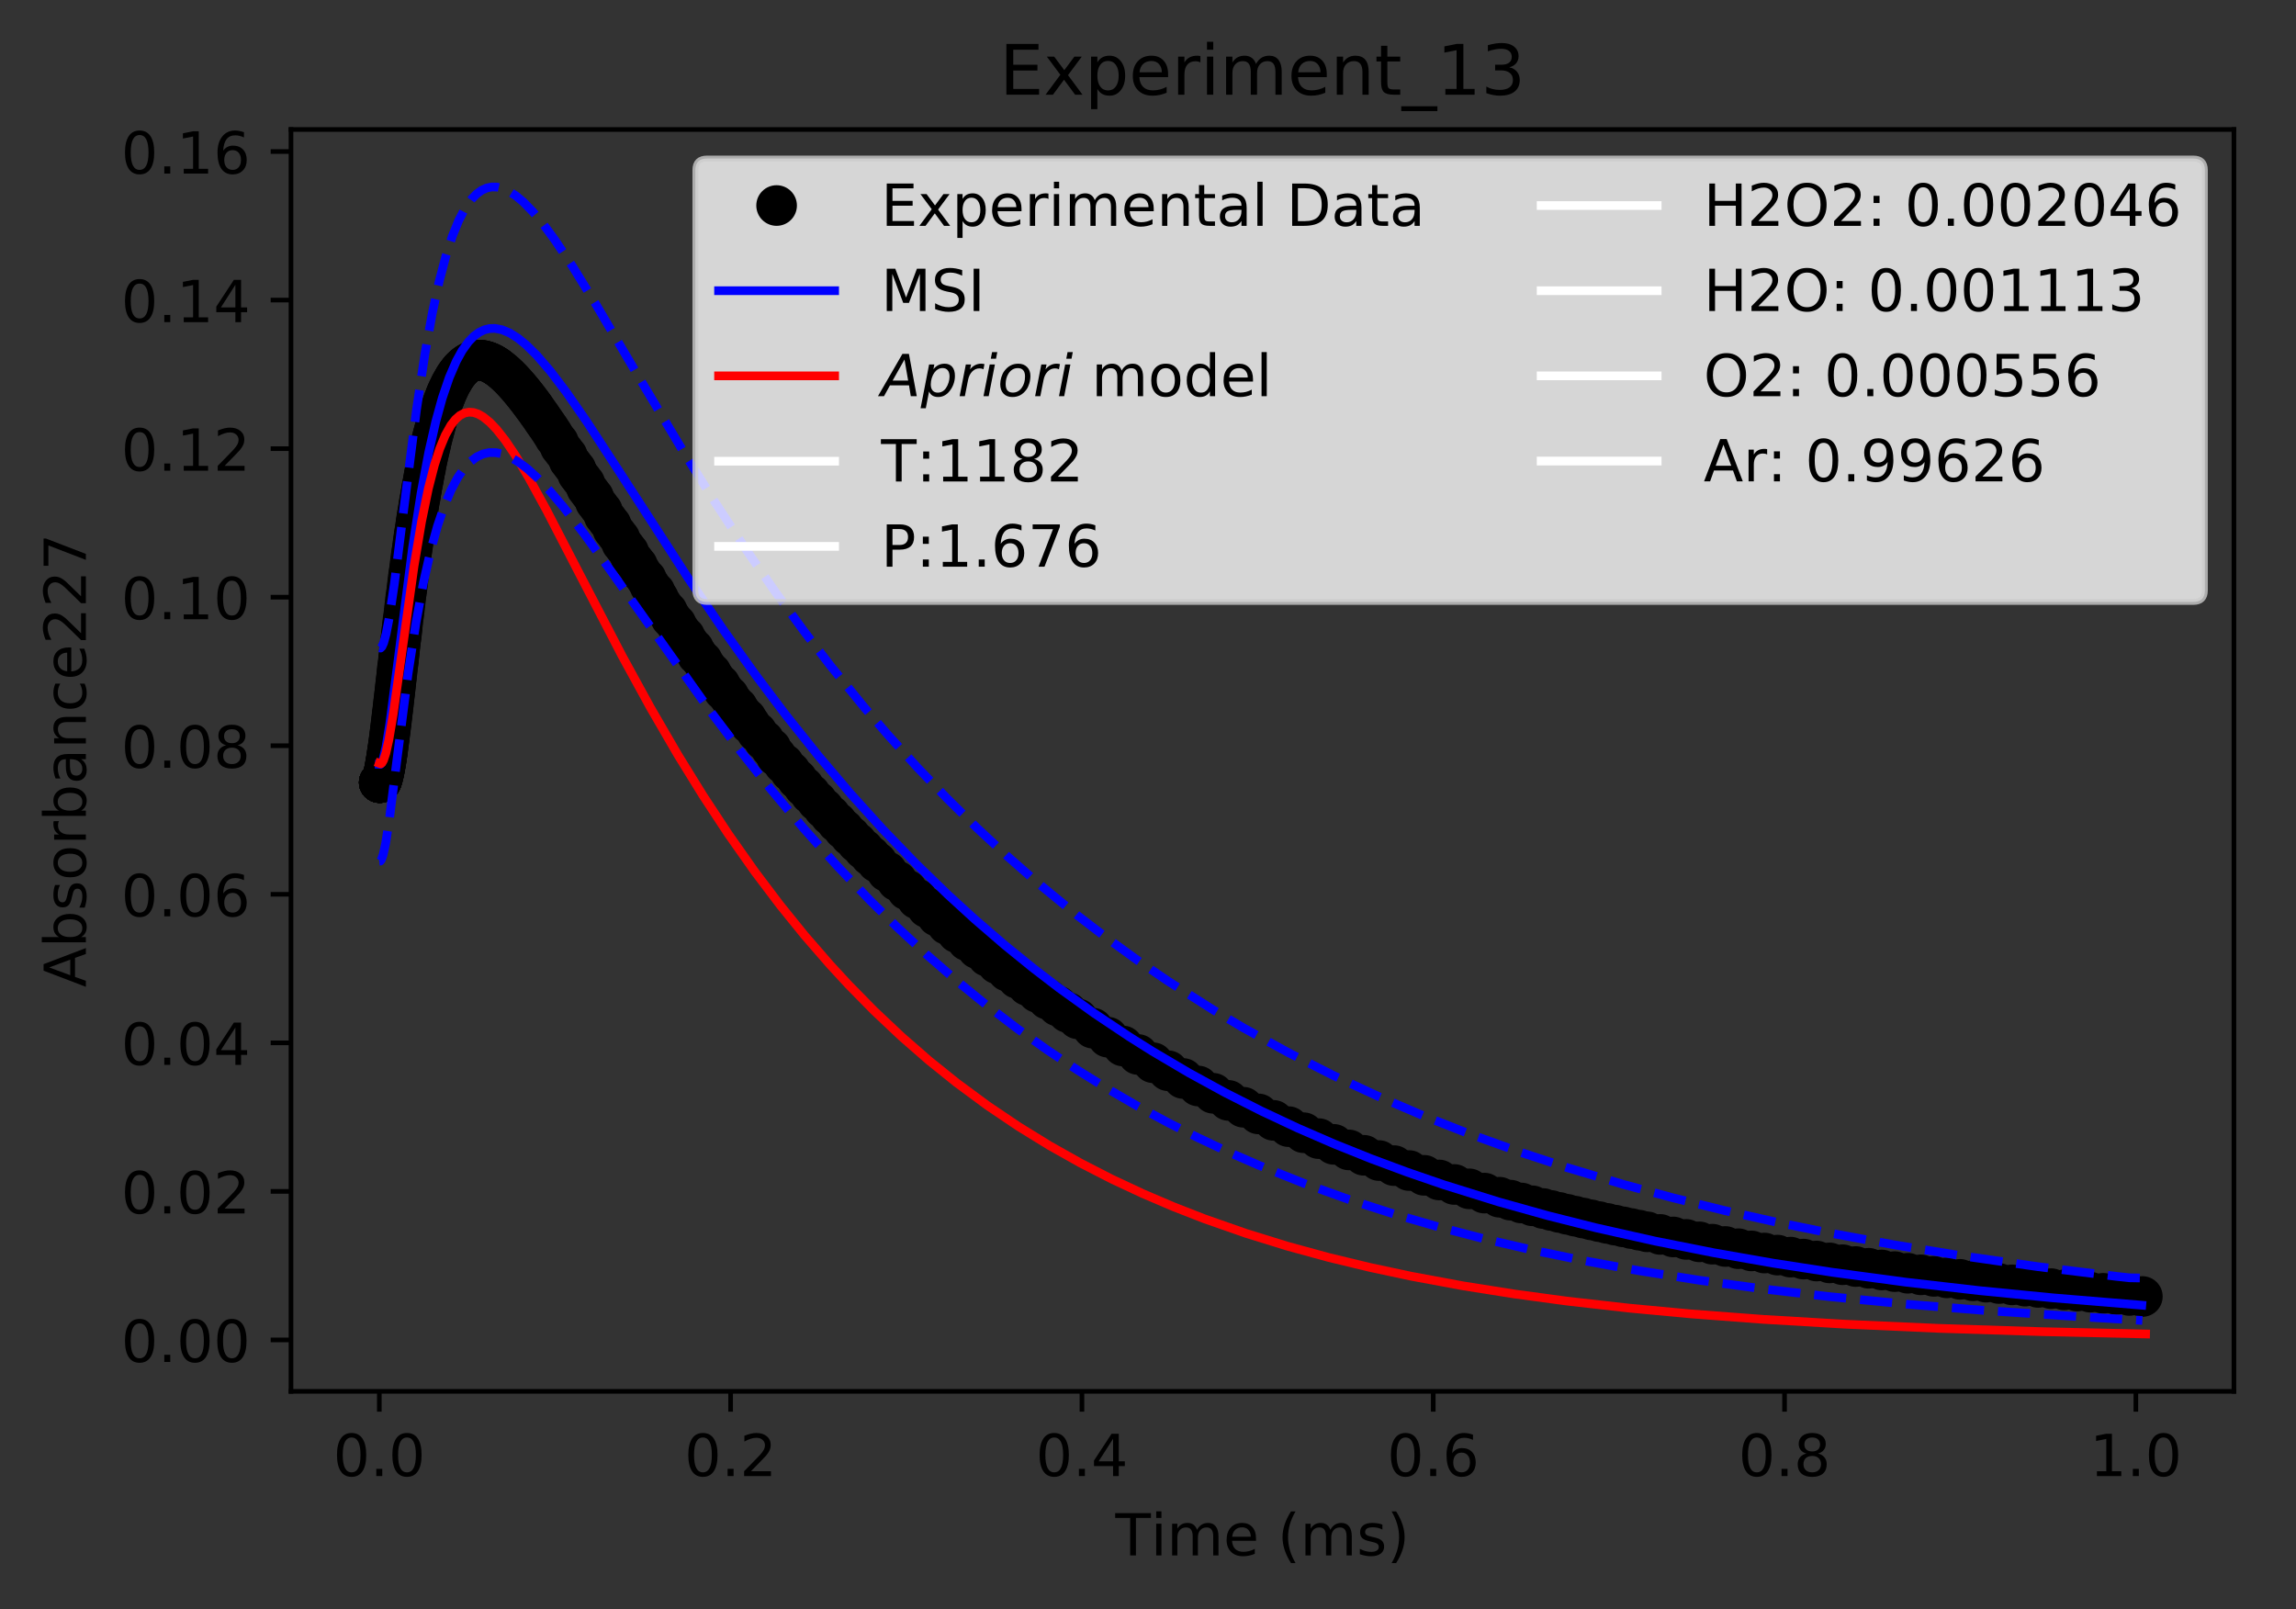 <?xml version="1.0" encoding="utf-8" standalone="no"?>
<!DOCTYPE svg PUBLIC "-//W3C//DTD SVG 1.1//EN"
  "http://www.w3.org/Graphics/SVG/1.1/DTD/svg11.dtd">
<!-- Created with matplotlib (https://matplotlib.org/) -->
<svg height="277.314pt" version="1.1" viewBox="0 0 395.644 277.314" width="395.644pt" xmlns="http://www.w3.org/2000/svg" xmlns:xlink="http://www.w3.org/1999/xlink">
 <rect x="0" y="0" width="395.644" height="277.314" fill="#333333" stroke="none"/>
 <defs>
  <style type="text/css">
*{stroke-linecap:butt;stroke-linejoin:round;}
  </style>
 </defs>
 <g id="figure_1">
  <g id="patch_1">
   <path d="M 0 277.314 
L 395.644 277.314 
L 395.644 0 
L 0 0 
z
" style="fill:none;"/>
  </g>
  <g id="axes_1">
   <g id="patch_2">
    <path d="M 50.144 239.758 
L 384.944 239.758 
L 384.944 22.318 
L 50.144 22.318 
z
" style="fill:none;"/>
   </g>
   <g id="matplotlib.axis_1">
    <g id="xtick_1">
     <g id="line2d_1">
      <defs>
       <path d="M 0 0 
L 0 3.5 
" id="m5ef0aaff40" style="stroke:#000000;stroke-width:0.8;"/>
      </defs>
      <g>
       <use style="stroke:#000000;stroke-width:0.8;" x="65.362" xlink:href="#m5ef0aaff40" y="239.758"/>
      </g>
     </g>
     <g id="text_1">
      <!-- 0.0 -->
      <defs>
       <path d="M 31.781 66.406 
Q 24.172 66.406 20.328 58.906 
Q 16.5 51.422 16.5 36.375 
Q 16.5 21.391 20.328 13.891 
Q 24.172 6.391 31.781 6.391 
Q 39.453 6.391 43.281 13.891 
Q 47.125 21.391 47.125 36.375 
Q 47.125 51.422 43.281 58.906 
Q 39.453 66.406 31.781 66.406 
z
M 31.781 74.219 
Q 44.047 74.219 50.516 64.516 
Q 56.984 54.828 56.984 36.375 
Q 56.984 17.969 50.516 8.266 
Q 44.047 -1.422 31.781 -1.422 
Q 19.531 -1.422 13.062 8.266 
Q 6.594 17.969 6.594 36.375 
Q 6.594 54.828 13.062 64.516 
Q 19.531 74.219 31.781 74.219 
z
" id="DejaVuSans-48"/>
       <path d="M 10.688 12.406 
L 21 12.406 
L 21 0 
L 10.688 0 
z
" id="DejaVuSans-46"/>
      </defs>
      <g transform="translate(57.41 254.357)scale(0.1 -0.1)">
       <use xlink:href="#DejaVuSans-48"/>
       <use x="63.623" xlink:href="#DejaVuSans-46"/>
       <use x="95.41" xlink:href="#DejaVuSans-48"/>
      </g>
     </g>
    </g>
    <g id="xtick_2">
     <g id="line2d_2">
      <g>
       <use style="stroke:#000000;stroke-width:0.8;" x="125.899" xlink:href="#m5ef0aaff40" y="239.758"/>
      </g>
     </g>
     <g id="text_2">
      <!-- 0.2 -->
      <defs>
       <path d="M 19.188 8.297 
L 53.609 8.297 
L 53.609 0 
L 7.328 0 
L 7.328 8.297 
Q 12.938 14.109 22.625 23.891 
Q 32.328 33.688 34.812 36.531 
Q 39.547 41.844 41.422 45.531 
Q 43.312 49.219 43.312 52.781 
Q 43.312 58.594 39.234 62.25 
Q 35.156 65.922 28.609 65.922 
Q 23.969 65.922 18.812 64.312 
Q 13.672 62.703 7.812 59.422 
L 7.812 69.391 
Q 13.766 71.781 18.938 73 
Q 24.125 74.219 28.422 74.219 
Q 39.75 74.219 46.484 68.547 
Q 53.219 62.891 53.219 53.422 
Q 53.219 48.922 51.531 44.891 
Q 49.859 40.875 45.406 35.406 
Q 44.188 33.984 37.641 27.219 
Q 31.109 20.453 19.188 8.297 
z
" id="DejaVuSans-50"/>
      </defs>
      <g transform="translate(117.948 254.357)scale(0.1 -0.1)">
       <use xlink:href="#DejaVuSans-48"/>
       <use x="63.623" xlink:href="#DejaVuSans-46"/>
       <use x="95.41" xlink:href="#DejaVuSans-50"/>
      </g>
     </g>
    </g>
    <g id="xtick_3">
     <g id="line2d_3">
      <g>
       <use style="stroke:#000000;stroke-width:0.8;" x="186.436" xlink:href="#m5ef0aaff40" y="239.758"/>
      </g>
     </g>
     <g id="text_3">
      <!-- 0.4 -->
      <defs>
       <path d="M 37.797 64.312 
L 12.891 25.391 
L 37.797 25.391 
z
M 35.203 72.906 
L 47.609 72.906 
L 47.609 25.391 
L 58.016 25.391 
L 58.016 17.188 
L 47.609 17.188 
L 47.609 0 
L 37.797 0 
L 37.797 17.188 
L 4.891 17.188 
L 4.891 26.703 
z
" id="DejaVuSans-52"/>
      </defs>
      <g transform="translate(178.485 254.357)scale(0.1 -0.1)">
       <use xlink:href="#DejaVuSans-48"/>
       <use x="63.623" xlink:href="#DejaVuSans-46"/>
       <use x="95.41" xlink:href="#DejaVuSans-52"/>
      </g>
     </g>
    </g>
    <g id="xtick_4">
     <g id="line2d_4">
      <g>
       <use style="stroke:#000000;stroke-width:0.8;" x="246.974" xlink:href="#m5ef0aaff40" y="239.758"/>
      </g>
     </g>
     <g id="text_4">
      <!-- 0.6 -->
      <defs>
       <path d="M 33.016 40.375 
Q 26.375 40.375 22.484 35.828 
Q 18.609 31.297 18.609 23.391 
Q 18.609 15.531 22.484 10.953 
Q 26.375 6.391 33.016 6.391 
Q 39.656 6.391 43.531 10.953 
Q 47.406 15.531 47.406 23.391 
Q 47.406 31.297 43.531 35.828 
Q 39.656 40.375 33.016 40.375 
z
M 52.594 71.297 
L 52.594 62.312 
Q 48.875 64.062 45.094 64.984 
Q 41.312 65.922 37.594 65.922 
Q 27.828 65.922 22.672 59.328 
Q 17.531 52.734 16.797 39.406 
Q 19.672 43.656 24.016 45.922 
Q 28.375 48.188 33.594 48.188 
Q 44.578 48.188 50.953 41.516 
Q 57.328 34.859 57.328 23.391 
Q 57.328 12.156 50.688 5.359 
Q 44.047 -1.422 33.016 -1.422 
Q 20.359 -1.422 13.672 8.266 
Q 6.984 17.969 6.984 36.375 
Q 6.984 53.656 15.188 63.938 
Q 23.391 74.219 37.203 74.219 
Q 40.922 74.219 44.703 73.484 
Q 48.484 72.75 52.594 71.297 
z
" id="DejaVuSans-54"/>
      </defs>
      <g transform="translate(239.022 254.357)scale(0.1 -0.1)">
       <use xlink:href="#DejaVuSans-48"/>
       <use x="63.623" xlink:href="#DejaVuSans-46"/>
       <use x="95.41" xlink:href="#DejaVuSans-54"/>
      </g>
     </g>
    </g>
    <g id="xtick_5">
     <g id="line2d_5">
      <g>
       <use style="stroke:#000000;stroke-width:0.8;" x="307.511" xlink:href="#m5ef0aaff40" y="239.758"/>
      </g>
     </g>
     <g id="text_5">
      <!-- 0.8 -->
      <defs>
       <path d="M 31.781 34.625 
Q 24.75 34.625 20.719 30.859 
Q 16.703 27.094 16.703 20.516 
Q 16.703 13.922 20.719 10.156 
Q 24.75 6.391 31.781 6.391 
Q 38.812 6.391 42.859 10.172 
Q 46.922 13.969 46.922 20.516 
Q 46.922 27.094 42.891 30.859 
Q 38.875 34.625 31.781 34.625 
z
M 21.922 38.812 
Q 15.578 40.375 12.031 44.719 
Q 8.5 49.078 8.5 55.328 
Q 8.5 64.062 14.719 69.141 
Q 20.953 74.219 31.781 74.219 
Q 42.672 74.219 48.875 69.141 
Q 55.078 64.062 55.078 55.328 
Q 55.078 49.078 51.531 44.719 
Q 48 40.375 41.703 38.812 
Q 48.828 37.156 52.797 32.312 
Q 56.781 27.484 56.781 20.516 
Q 56.781 9.906 50.312 4.234 
Q 43.844 -1.422 31.781 -1.422 
Q 19.734 -1.422 13.25 4.234 
Q 6.781 9.906 6.781 20.516 
Q 6.781 27.484 10.781 32.312 
Q 14.797 37.156 21.922 38.812 
z
M 18.312 54.391 
Q 18.312 48.734 21.844 45.562 
Q 25.391 42.391 31.781 42.391 
Q 38.141 42.391 41.719 45.562 
Q 45.312 48.734 45.312 54.391 
Q 45.312 60.062 41.719 63.234 
Q 38.141 66.406 31.781 66.406 
Q 25.391 66.406 21.844 63.234 
Q 18.312 60.062 18.312 54.391 
z
" id="DejaVuSans-56"/>
      </defs>
      <g transform="translate(299.559 254.357)scale(0.1 -0.1)">
       <use xlink:href="#DejaVuSans-48"/>
       <use x="63.623" xlink:href="#DejaVuSans-46"/>
       <use x="95.41" xlink:href="#DejaVuSans-56"/>
      </g>
     </g>
    </g>
    <g id="xtick_6">
     <g id="line2d_6">
      <g>
       <use style="stroke:#000000;stroke-width:0.8;" x="368.048" xlink:href="#m5ef0aaff40" y="239.758"/>
      </g>
     </g>
     <g id="text_6">
      <!-- 1.0 -->
      <defs>
       <path d="M 12.406 8.297 
L 28.516 8.297 
L 28.516 63.922 
L 10.984 60.406 
L 10.984 69.391 
L 28.422 72.906 
L 38.281 72.906 
L 38.281 8.297 
L 54.391 8.297 
L 54.391 0 
L 12.406 0 
z
" id="DejaVuSans-49"/>
      </defs>
      <g transform="translate(360.097 254.357)scale(0.1 -0.1)">
       <use xlink:href="#DejaVuSans-49"/>
       <use x="63.623" xlink:href="#DejaVuSans-46"/>
       <use x="95.41" xlink:href="#DejaVuSans-48"/>
      </g>
     </g>
    </g>
    <g id="text_7">
     <!-- Time (ms) -->
     <defs>
      <path d="M -0.297 72.906 
L 61.375 72.906 
L 61.375 64.594 
L 35.5 64.594 
L 35.5 0 
L 25.594 0 
L 25.594 64.594 
L -0.297 64.594 
z
" id="DejaVuSans-84"/>
      <path d="M 9.422 54.688 
L 18.406 54.688 
L 18.406 0 
L 9.422 0 
z
M 9.422 75.984 
L 18.406 75.984 
L 18.406 64.594 
L 9.422 64.594 
z
" id="DejaVuSans-105"/>
      <path d="M 52 44.188 
Q 55.375 50.25 60.062 53.125 
Q 64.75 56 71.094 56 
Q 79.641 56 84.281 50.016 
Q 88.922 44.047 88.922 33.016 
L 88.922 0 
L 79.891 0 
L 79.891 32.719 
Q 79.891 40.578 77.094 44.375 
Q 74.312 48.188 68.609 48.188 
Q 61.625 48.188 57.562 43.547 
Q 53.516 38.922 53.516 30.906 
L 53.516 0 
L 44.484 0 
L 44.484 32.719 
Q 44.484 40.625 41.703 44.406 
Q 38.922 48.188 33.109 48.188 
Q 26.219 48.188 22.156 43.531 
Q 18.109 38.875 18.109 30.906 
L 18.109 0 
L 9.078 0 
L 9.078 54.688 
L 18.109 54.688 
L 18.109 46.188 
Q 21.188 51.219 25.484 53.609 
Q 29.781 56 35.688 56 
Q 41.656 56 45.828 52.969 
Q 50 49.953 52 44.188 
z
" id="DejaVuSans-109"/>
      <path d="M 56.203 29.594 
L 56.203 25.203 
L 14.891 25.203 
Q 15.484 15.922 20.484 11.062 
Q 25.484 6.203 34.422 6.203 
Q 39.594 6.203 44.453 7.469 
Q 49.312 8.734 54.109 11.281 
L 54.109 2.781 
Q 49.266 0.734 44.188 -0.344 
Q 39.109 -1.422 33.891 -1.422 
Q 20.797 -1.422 13.156 6.188 
Q 5.516 13.812 5.516 26.812 
Q 5.516 40.234 12.766 48.109 
Q 20.016 56 32.328 56 
Q 43.359 56 49.781 48.891 
Q 56.203 41.797 56.203 29.594 
z
M 47.219 32.234 
Q 47.125 39.594 43.094 43.984 
Q 39.062 48.391 32.422 48.391 
Q 24.906 48.391 20.391 44.141 
Q 15.875 39.891 15.188 32.172 
z
" id="DejaVuSans-101"/>
      <path id="DejaVuSans-32"/>
      <path d="M 31 75.875 
Q 24.469 64.656 21.281 53.656 
Q 18.109 42.672 18.109 31.391 
Q 18.109 20.125 21.312 9.062 
Q 24.516 -2 31 -13.188 
L 23.188 -13.188 
Q 15.875 -1.703 12.234 9.375 
Q 8.594 20.453 8.594 31.391 
Q 8.594 42.281 12.203 53.312 
Q 15.828 64.359 23.188 75.875 
z
" id="DejaVuSans-40"/>
      <path d="M 44.281 53.078 
L 44.281 44.578 
Q 40.484 46.531 36.375 47.5 
Q 32.281 48.484 27.875 48.484 
Q 21.188 48.484 17.844 46.438 
Q 14.5 44.391 14.5 40.281 
Q 14.5 37.156 16.891 35.375 
Q 19.281 33.594 26.516 31.984 
L 29.594 31.297 
Q 39.156 29.25 43.188 25.516 
Q 47.219 21.781 47.219 15.094 
Q 47.219 7.469 41.188 3.016 
Q 35.156 -1.422 24.609 -1.422 
Q 20.219 -1.422 15.453 -0.562 
Q 10.688 0.297 5.422 2 
L 5.422 11.281 
Q 10.406 8.688 15.234 7.391 
Q 20.062 6.109 24.812 6.109 
Q 31.156 6.109 34.562 8.281 
Q 37.984 10.453 37.984 14.406 
Q 37.984 18.062 35.516 20.016 
Q 33.062 21.969 24.703 23.781 
L 21.578 24.516 
Q 13.234 26.266 9.516 29.906 
Q 5.812 33.547 5.812 39.891 
Q 5.812 47.609 11.281 51.797 
Q 16.75 56 26.812 56 
Q 31.781 56 36.172 55.266 
Q 40.578 54.547 44.281 53.078 
z
" id="DejaVuSans-115"/>
      <path d="M 8.016 75.875 
L 15.828 75.875 
Q 23.141 64.359 26.781 53.312 
Q 30.422 42.281 30.422 31.391 
Q 30.422 20.453 26.781 9.375 
Q 23.141 -1.703 15.828 -13.188 
L 8.016 -13.188 
Q 14.5 -2 17.703 9.062 
Q 20.906 20.125 20.906 31.391 
Q 20.906 42.672 17.703 53.656 
Q 14.5 64.656 8.016 75.875 
z
" id="DejaVuSans-41"/>
     </defs>
     <g transform="translate(192.191 268.035)scale(0.1 -0.1)">
      <use xlink:href="#DejaVuSans-84"/>
      <use x="61.037" xlink:href="#DejaVuSans-105"/>
      <use x="88.82" xlink:href="#DejaVuSans-109"/>
      <use x="186.232" xlink:href="#DejaVuSans-101"/>
      <use x="247.756" xlink:href="#DejaVuSans-32"/>
      <use x="279.543" xlink:href="#DejaVuSans-40"/>
      <use x="318.557" xlink:href="#DejaVuSans-109"/>
      <use x="415.969" xlink:href="#DejaVuSans-115"/>
      <use x="468.068" xlink:href="#DejaVuSans-41"/>
     </g>
    </g>
   </g>
   <g id="matplotlib.axis_2">
    <g id="ytick_1">
     <g id="line2d_7">
      <defs>
       <path d="M 0 0 
L -3.5 0 
" id="mfb73872006" style="stroke:#000000;stroke-width:0.8;"/>
      </defs>
      <g>
       <use style="stroke:#000000;stroke-width:0.8;" x="50.144" xlink:href="#mfb73872006" y="230.899"/>
      </g>
     </g>
     <g id="text_8">
      <!-- 0.00 -->
      <g transform="translate(20.878 234.699)scale(0.1 -0.1)">
       <use xlink:href="#DejaVuSans-48"/>
       <use x="63.623" xlink:href="#DejaVuSans-46"/>
       <use x="95.41" xlink:href="#DejaVuSans-48"/>
       <use x="159.033" xlink:href="#DejaVuSans-48"/>
      </g>
     </g>
    </g>
    <g id="ytick_2">
     <g id="line2d_8">
      <g>
       <use style="stroke:#000000;stroke-width:0.8;" x="50.144" xlink:href="#mfb73872006" y="205.301"/>
      </g>
     </g>
     <g id="text_9">
      <!-- 0.02 -->
      <g transform="translate(20.878 209.1)scale(0.1 -0.1)">
       <use xlink:href="#DejaVuSans-48"/>
       <use x="63.623" xlink:href="#DejaVuSans-46"/>
       <use x="95.41" xlink:href="#DejaVuSans-48"/>
       <use x="159.033" xlink:href="#DejaVuSans-50"/>
      </g>
     </g>
    </g>
    <g id="ytick_3">
     <g id="line2d_9">
      <g>
       <use style="stroke:#000000;stroke-width:0.8;" x="50.144" xlink:href="#mfb73872006" y="179.703"/>
      </g>
     </g>
     <g id="text_10">
      <!-- 0.04 -->
      <g transform="translate(20.878 183.502)scale(0.1 -0.1)">
       <use xlink:href="#DejaVuSans-48"/>
       <use x="63.623" xlink:href="#DejaVuSans-46"/>
       <use x="95.41" xlink:href="#DejaVuSans-48"/>
       <use x="159.033" xlink:href="#DejaVuSans-52"/>
      </g>
     </g>
    </g>
    <g id="ytick_4">
     <g id="line2d_10">
      <g>
       <use style="stroke:#000000;stroke-width:0.8;" x="50.144" xlink:href="#mfb73872006" y="154.105"/>
      </g>
     </g>
     <g id="text_11">
      <!-- 0.06 -->
      <g transform="translate(20.878 157.904)scale(0.1 -0.1)">
       <use xlink:href="#DejaVuSans-48"/>
       <use x="63.623" xlink:href="#DejaVuSans-46"/>
       <use x="95.41" xlink:href="#DejaVuSans-48"/>
       <use x="159.033" xlink:href="#DejaVuSans-54"/>
      </g>
     </g>
    </g>
    <g id="ytick_5">
     <g id="line2d_11">
      <g>
       <use style="stroke:#000000;stroke-width:0.8;" x="50.144" xlink:href="#mfb73872006" y="128.507"/>
      </g>
     </g>
     <g id="text_12">
      <!-- 0.08 -->
      <g transform="translate(20.878 132.306)scale(0.1 -0.1)">
       <use xlink:href="#DejaVuSans-48"/>
       <use x="63.623" xlink:href="#DejaVuSans-46"/>
       <use x="95.41" xlink:href="#DejaVuSans-48"/>
       <use x="159.033" xlink:href="#DejaVuSans-56"/>
      </g>
     </g>
    </g>
    <g id="ytick_6">
     <g id="line2d_12">
      <g>
       <use style="stroke:#000000;stroke-width:0.8;" x="50.144" xlink:href="#mfb73872006" y="102.909"/>
      </g>
     </g>
     <g id="text_13">
      <!-- 0.10 -->
      <g transform="translate(20.878 106.708)scale(0.1 -0.1)">
       <use xlink:href="#DejaVuSans-48"/>
       <use x="63.623" xlink:href="#DejaVuSans-46"/>
       <use x="95.41" xlink:href="#DejaVuSans-49"/>
       <use x="159.033" xlink:href="#DejaVuSans-48"/>
      </g>
     </g>
    </g>
    <g id="ytick_7">
     <g id="line2d_13">
      <g>
       <use style="stroke:#000000;stroke-width:0.8;" x="50.144" xlink:href="#mfb73872006" y="77.31"/>
      </g>
     </g>
     <g id="text_14">
      <!-- 0.12 -->
      <g transform="translate(20.878 81.11)scale(0.1 -0.1)">
       <use xlink:href="#DejaVuSans-48"/>
       <use x="63.623" xlink:href="#DejaVuSans-46"/>
       <use x="95.41" xlink:href="#DejaVuSans-49"/>
       <use x="159.033" xlink:href="#DejaVuSans-50"/>
      </g>
     </g>
    </g>
    <g id="ytick_8">
     <g id="line2d_14">
      <g>
       <use style="stroke:#000000;stroke-width:0.8;" x="50.144" xlink:href="#mfb73872006" y="51.712"/>
      </g>
     </g>
     <g id="text_15">
      <!-- 0.14 -->
      <g transform="translate(20.878 55.512)scale(0.1 -0.1)">
       <use xlink:href="#DejaVuSans-48"/>
       <use x="63.623" xlink:href="#DejaVuSans-46"/>
       <use x="95.41" xlink:href="#DejaVuSans-49"/>
       <use x="159.033" xlink:href="#DejaVuSans-52"/>
      </g>
     </g>
    </g>
    <g id="ytick_9">
     <g id="line2d_15">
      <g>
       <use style="stroke:#000000;stroke-width:0.8;" x="50.144" xlink:href="#mfb73872006" y="26.114"/>
      </g>
     </g>
     <g id="text_16">
      <!-- 0.16 -->
      <g transform="translate(20.878 29.913)scale(0.1 -0.1)">
       <use xlink:href="#DejaVuSans-48"/>
       <use x="63.623" xlink:href="#DejaVuSans-46"/>
       <use x="95.41" xlink:href="#DejaVuSans-49"/>
       <use x="159.033" xlink:href="#DejaVuSans-54"/>
      </g>
     </g>
    </g>
    <g id="text_17">
     <!-- Absorbance227 -->
     <defs>
      <path d="M 34.188 63.188 
L 20.797 26.906 
L 47.609 26.906 
z
M 28.609 72.906 
L 39.797 72.906 
L 67.578 0 
L 57.328 0 
L 50.688 18.703 
L 17.828 18.703 
L 11.188 0 
L 0.781 0 
z
" id="DejaVuSans-65"/>
      <path d="M 48.688 27.297 
Q 48.688 37.203 44.609 42.844 
Q 40.531 48.484 33.406 48.484 
Q 26.266 48.484 22.188 42.844 
Q 18.109 37.203 18.109 27.297 
Q 18.109 17.391 22.188 11.75 
Q 26.266 6.109 33.406 6.109 
Q 40.531 6.109 44.609 11.75 
Q 48.688 17.391 48.688 27.297 
z
M 18.109 46.391 
Q 20.953 51.266 25.266 53.625 
Q 29.594 56 35.594 56 
Q 45.562 56 51.781 48.094 
Q 58.016 40.188 58.016 27.297 
Q 58.016 14.406 51.781 6.484 
Q 45.562 -1.422 35.594 -1.422 
Q 29.594 -1.422 25.266 0.953 
Q 20.953 3.328 18.109 8.203 
L 18.109 0 
L 9.078 0 
L 9.078 75.984 
L 18.109 75.984 
z
" id="DejaVuSans-98"/>
      <path d="M 30.609 48.391 
Q 23.391 48.391 19.188 42.75 
Q 14.984 37.109 14.984 27.297 
Q 14.984 17.484 19.156 11.844 
Q 23.344 6.203 30.609 6.203 
Q 37.797 6.203 41.984 11.859 
Q 46.188 17.531 46.188 27.297 
Q 46.188 37.016 41.984 42.703 
Q 37.797 48.391 30.609 48.391 
z
M 30.609 56 
Q 42.328 56 49.016 48.375 
Q 55.719 40.766 55.719 27.297 
Q 55.719 13.875 49.016 6.219 
Q 42.328 -1.422 30.609 -1.422 
Q 18.844 -1.422 12.172 6.219 
Q 5.516 13.875 5.516 27.297 
Q 5.516 40.766 12.172 48.375 
Q 18.844 56 30.609 56 
z
" id="DejaVuSans-111"/>
      <path d="M 41.109 46.297 
Q 39.594 47.172 37.812 47.578 
Q 36.031 48 33.891 48 
Q 26.266 48 22.188 43.047 
Q 18.109 38.094 18.109 28.812 
L 18.109 0 
L 9.078 0 
L 9.078 54.688 
L 18.109 54.688 
L 18.109 46.188 
Q 20.953 51.172 25.484 53.578 
Q 30.031 56 36.531 56 
Q 37.453 56 38.578 55.875 
Q 39.703 55.766 41.062 55.516 
z
" id="DejaVuSans-114"/>
      <path d="M 34.281 27.484 
Q 23.391 27.484 19.188 25 
Q 14.984 22.516 14.984 16.5 
Q 14.984 11.719 18.141 8.906 
Q 21.297 6.109 26.703 6.109 
Q 34.188 6.109 38.703 11.406 
Q 43.219 16.703 43.219 25.484 
L 43.219 27.484 
z
M 52.203 31.203 
L 52.203 0 
L 43.219 0 
L 43.219 8.297 
Q 40.141 3.328 35.547 0.953 
Q 30.953 -1.422 24.312 -1.422 
Q 15.922 -1.422 10.953 3.297 
Q 6 8.016 6 15.922 
Q 6 25.141 12.172 29.828 
Q 18.359 34.516 30.609 34.516 
L 43.219 34.516 
L 43.219 35.406 
Q 43.219 41.609 39.141 45 
Q 35.062 48.391 27.688 48.391 
Q 23 48.391 18.547 47.266 
Q 14.109 46.141 10.016 43.891 
L 10.016 52.203 
Q 14.938 54.109 19.578 55.047 
Q 24.219 56 28.609 56 
Q 40.484 56 46.344 49.844 
Q 52.203 43.703 52.203 31.203 
z
" id="DejaVuSans-97"/>
      <path d="M 54.891 33.016 
L 54.891 0 
L 45.906 0 
L 45.906 32.719 
Q 45.906 40.484 42.875 44.328 
Q 39.844 48.188 33.797 48.188 
Q 26.516 48.188 22.312 43.547 
Q 18.109 38.922 18.109 30.906 
L 18.109 0 
L 9.078 0 
L 9.078 54.688 
L 18.109 54.688 
L 18.109 46.188 
Q 21.344 51.125 25.703 53.562 
Q 30.078 56 35.797 56 
Q 45.219 56 50.047 50.172 
Q 54.891 44.344 54.891 33.016 
z
" id="DejaVuSans-110"/>
      <path d="M 48.781 52.594 
L 48.781 44.188 
Q 44.969 46.297 41.141 47.344 
Q 37.312 48.391 33.406 48.391 
Q 24.656 48.391 19.812 42.844 
Q 14.984 37.312 14.984 27.297 
Q 14.984 17.281 19.812 11.734 
Q 24.656 6.203 33.406 6.203 
Q 37.312 6.203 41.141 7.25 
Q 44.969 8.297 48.781 10.406 
L 48.781 2.094 
Q 45.016 0.344 40.984 -0.531 
Q 36.969 -1.422 32.422 -1.422 
Q 20.062 -1.422 12.781 6.344 
Q 5.516 14.109 5.516 27.297 
Q 5.516 40.672 12.859 48.328 
Q 20.219 56 33.016 56 
Q 37.156 56 41.109 55.141 
Q 45.062 54.297 48.781 52.594 
z
" id="DejaVuSans-99"/>
      <path d="M 8.203 72.906 
L 55.078 72.906 
L 55.078 68.703 
L 28.609 0 
L 18.312 0 
L 43.219 64.594 
L 8.203 64.594 
z
" id="DejaVuSans-55"/>
     </defs>
     <g transform="translate(14.798 170.129)rotate(-90)scale(0.1 -0.1)">
      <use xlink:href="#DejaVuSans-65"/>
      <use x="68.408" xlink:href="#DejaVuSans-98"/>
      <use x="131.885" xlink:href="#DejaVuSans-115"/>
      <use x="183.984" xlink:href="#DejaVuSans-111"/>
      <use x="245.166" xlink:href="#DejaVuSans-114"/>
      <use x="286.279" xlink:href="#DejaVuSans-98"/>
      <use x="349.756" xlink:href="#DejaVuSans-97"/>
      <use x="411.035" xlink:href="#DejaVuSans-110"/>
      <use x="474.414" xlink:href="#DejaVuSans-99"/>
      <use x="529.395" xlink:href="#DejaVuSans-101"/>
      <use x="590.918" xlink:href="#DejaVuSans-50"/>
      <use x="654.541" xlink:href="#DejaVuSans-50"/>
      <use x="718.164" xlink:href="#DejaVuSans-55"/>
     </g>
    </g>
   </g>
   <g id="line2d_16">
    <defs>
     <path d="M 0 3 
C 0.796 3 1.559 2.684 2.121 2.121 
C 2.684 1.559 3 0.796 3 0 
C 3 -0.796 2.684 -1.559 2.121 -2.121 
C 1.559 -2.684 0.796 -3 0 -3 
C -0.796 -3 -1.559 -2.684 -2.121 -2.121 
C -2.684 -1.559 -3 -0.796 -3 0 
C -3 0.796 -2.684 1.559 -2.121 2.121 
C -1.559 2.684 -0.796 3 0 3 
z
" id="m4232031826" style="stroke:#000000;"/>
    </defs>
    <g clip-path="url(#pfd4fed24de)">
     <use style="stroke:#000000;" x="65.362" xlink:href="#m4232031826" y="134.828"/>
     <use style="stroke:#000000;" x="65.362" xlink:href="#m4232031826" y="134.828"/>
     <use style="stroke:#000000;" x="65.362" xlink:href="#m4232031826" y="134.828"/>
     <use style="stroke:#000000;" x="65.362" xlink:href="#m4232031826" y="134.828"/>
     <use style="stroke:#000000;" x="65.362" xlink:href="#m4232031826" y="134.828"/>
     <use style="stroke:#000000;" x="65.362" xlink:href="#m4232031826" y="134.828"/>
     <use style="stroke:#000000;" x="65.362" xlink:href="#m4232031826" y="134.828"/>
     <use style="stroke:#000000;" x="65.362" xlink:href="#m4232031826" y="134.829"/>
     <use style="stroke:#000000;" x="65.362" xlink:href="#m4232031826" y="134.829"/>
     <use style="stroke:#000000;" x="65.363" xlink:href="#m4232031826" y="134.829"/>
     <use style="stroke:#000000;" x="65.363" xlink:href="#m4232031826" y="134.829"/>
     <use style="stroke:#000000;" x="65.364" xlink:href="#m4232031826" y="134.83"/>
     <use style="stroke:#000000;" x="65.364" xlink:href="#m4232031826" y="134.83"/>
     <use style="stroke:#000000;" x="65.365" xlink:href="#m4232031826" y="134.831"/>
     <use style="stroke:#000000;" x="65.366" xlink:href="#m4232031826" y="134.832"/>
     <use style="stroke:#000000;" x="65.367" xlink:href="#m4232031826" y="134.832"/>
     <use style="stroke:#000000;" x="65.368" xlink:href="#m4232031826" y="134.833"/>
     <use style="stroke:#000000;" x="65.37" xlink:href="#m4232031826" y="134.834"/>
     <use style="stroke:#000000;" x="65.371" xlink:href="#m4232031826" y="134.836"/>
     <use style="stroke:#000000;" x="65.376" xlink:href="#m4232031826" y="134.839"/>
     <use style="stroke:#000000;" x="65.381" xlink:href="#m4232031826" y="134.842"/>
     <use style="stroke:#000000;" x="65.386" xlink:href="#m4232031826" y="134.845"/>
     <use style="stroke:#000000;" x="65.392" xlink:href="#m4232031826" y="134.848"/>
     <use style="stroke:#000000;" x="65.396" xlink:href="#m4232031826" y="134.851"/>
     <use style="stroke:#000000;" x="65.405" xlink:href="#m4232031826" y="134.855"/>
     <use style="stroke:#000000;" x="65.413" xlink:href="#m4232031826" y="134.858"/>
     <use style="stroke:#000000;" x="65.421" xlink:href="#m4232031826" y="134.861"/>
     <use style="stroke:#000000;" x="65.429" xlink:href="#m4232031826" y="134.863"/>
     <use style="stroke:#000000;" x="65.437" xlink:href="#m4232031826" y="134.864"/>
     <use style="stroke:#000000;" x="65.445" xlink:href="#m4232031826" y="134.865"/>
     <use style="stroke:#000000;" x="65.458" xlink:href="#m4232031826" y="134.865"/>
     <use style="stroke:#000000;" x="65.478" xlink:href="#m4232031826" y="134.863"/>
     <use style="stroke:#000000;" x="65.498" xlink:href="#m4232031826" y="134.857"/>
     <use style="stroke:#000000;" x="65.518" xlink:href="#m4232031826" y="134.848"/>
     <use style="stroke:#000000;" x="65.538" xlink:href="#m4232031826" y="134.836"/>
     <use style="stroke:#000000;" x="65.558" xlink:href="#m4232031826" y="134.82"/>
     <use style="stroke:#000000;" x="65.578" xlink:href="#m4232031826" y="134.801"/>
     <use style="stroke:#000000;" x="65.598" xlink:href="#m4232031826" y="134.779"/>
     <use style="stroke:#000000;" x="65.619" xlink:href="#m4232031826" y="134.754"/>
     <use style="stroke:#000000;" x="65.639" xlink:href="#m4232031826" y="134.726"/>
     <use style="stroke:#000000;" x="65.677" xlink:href="#m4232031826" y="134.664"/>
     <use style="stroke:#000000;" x="65.704" xlink:href="#m4232031826" y="134.617"/>
     <use style="stroke:#000000;" x="65.728" xlink:href="#m4232031826" y="134.564"/>
     <use style="stroke:#000000;" x="65.755" xlink:href="#m4232031826" y="134.508"/>
     <use style="stroke:#000000;" x="65.78" xlink:href="#m4232031826" y="134.447"/>
     <use style="stroke:#000000;" x="65.807" xlink:href="#m4232031826" y="134.381"/>
     <use style="stroke:#000000;" x="65.831" xlink:href="#m4232031826" y="134.311"/>
     <use style="stroke:#000000;" x="65.858" xlink:href="#m4232031826" y="134.237"/>
     <use style="stroke:#000000;" x="65.901" xlink:href="#m4232031826" y="134.104"/>
     <use style="stroke:#000000;" x="65.943" xlink:href="#m4232031826" y="133.961"/>
     <use style="stroke:#000000;" x="65.985" xlink:href="#m4232031826" y="133.806"/>
     <use style="stroke:#000000;" x="66.028" xlink:href="#m4232031826" y="133.642"/>
     <use style="stroke:#000000;" x="66.07" xlink:href="#m4232031826" y="133.467"/>
     <use style="stroke:#000000;" x="66.113" xlink:href="#m4232031826" y="133.283"/>
     <use style="stroke:#000000;" x="66.155" xlink:href="#m4232031826" y="133.089"/>
     <use style="stroke:#000000;" x="66.2" xlink:href="#m4232031826" y="132.886"/>
     <use style="stroke:#000000;" x="66.243" xlink:href="#m4232031826" y="132.675"/>
     <use style="stroke:#000000;" x="66.285" xlink:href="#m4232031826" y="132.455"/>
     <use style="stroke:#000000;" x="66.328" xlink:href="#m4232031826" y="132.227"/>
     <use style="stroke:#000000;" x="66.37" xlink:href="#m4232031826" y="131.992"/>
     <use style="stroke:#000000;" x="66.412" xlink:href="#m4232031826" y="131.749"/>
     <use style="stroke:#000000;" x="66.455" xlink:href="#m4232031826" y="131.499"/>
     <use style="stroke:#000000;" x="66.497" xlink:href="#m4232031826" y="131.242"/>
     <use style="stroke:#000000;" x="66.542" xlink:href="#m4232031826" y="130.978"/>
     <use style="stroke:#000000;" x="66.585" xlink:href="#m4232031826" y="130.708"/>
     <use style="stroke:#000000;" x="66.627" xlink:href="#m4232031826" y="130.431"/>
     <use style="stroke:#000000;" x="66.67" xlink:href="#m4232031826" y="130.149"/>
     <use style="stroke:#000000;" x="66.712" xlink:href="#m4232031826" y="129.861"/>
     <use style="stroke:#000000;" x="66.754" xlink:href="#m4232031826" y="129.568"/>
     <use style="stroke:#000000;" x="66.797" xlink:href="#m4232031826" y="129.269"/>
     <use style="stroke:#000000;" x="66.839" xlink:href="#m4232031826" y="128.966"/>
     <use style="stroke:#000000;" x="66.906" xlink:href="#m4232031826" y="128.498"/>
     <use style="stroke:#000000;" x="66.969" xlink:href="#m4232031826" y="128.02"/>
     <use style="stroke:#000000;" x="67.036" xlink:href="#m4232031826" y="127.532"/>
     <use style="stroke:#000000;" x="67.099" xlink:href="#m4232031826" y="127.036"/>
     <use style="stroke:#000000;" x="67.163" xlink:href="#m4232031826" y="126.531"/>
     <use style="stroke:#000000;" x="67.23" xlink:href="#m4232031826" y="126.019"/>
     <use style="stroke:#000000;" x="67.293" xlink:href="#m4232031826" y="125.499"/>
     <use style="stroke:#000000;" x="67.357" xlink:href="#m4232031826" y="124.974"/>
     <use style="stroke:#000000;" x="67.423" xlink:href="#m4232031826" y="124.442"/>
     <use style="stroke:#000000;" x="67.487" xlink:href="#m4232031826" y="123.905"/>
     <use style="stroke:#000000;" x="67.55" xlink:href="#m4232031826" y="123.363"/>
     <use style="stroke:#000000;" x="67.617" xlink:href="#m4232031826" y="122.817"/>
     <use style="stroke:#000000;" x="67.681" xlink:href="#m4232031826" y="122.267"/>
     <use style="stroke:#000000;" x="67.747" xlink:href="#m4232031826" y="121.713"/>
     <use style="stroke:#000000;" x="67.811" xlink:href="#m4232031826" y="121.156"/>
     <use style="stroke:#000000;" x="67.874" xlink:href="#m4232031826" y="120.596"/>
     <use style="stroke:#000000;" x="67.941" xlink:href="#m4232031826" y="120.034"/>
     <use style="stroke:#000000;" x="68.004" xlink:href="#m4232031826" y="119.469"/>
     <use style="stroke:#000000;" x="68.068" xlink:href="#m4232031826" y="118.903"/>
     <use style="stroke:#000000;" x="68.135" xlink:href="#m4232031826" y="118.336"/>
     <use style="stroke:#000000;" x="68.198" xlink:href="#m4232031826" y="117.767"/>
     <use style="stroke:#000000;" x="68.262" xlink:href="#m4232031826" y="117.198"/>
     <use style="stroke:#000000;" x="68.328" xlink:href="#m4232031826" y="116.628"/>
     <use style="stroke:#000000;" x="68.389" xlink:href="#m4232031826" y="116.057"/>
     <use style="stroke:#000000;" x="68.449" xlink:href="#m4232031826" y="115.487"/>
     <use style="stroke:#000000;" x="68.51" xlink:href="#m4232031826" y="114.917"/>
     <use style="stroke:#000000;" x="68.601" xlink:href="#m4232031826" y="114.348"/>
     <use style="stroke:#000000;" x="68.661" xlink:href="#m4232031826" y="113.779"/>
     <use style="stroke:#000000;" x="68.722" xlink:href="#m4232031826" y="113.211"/>
     <use style="stroke:#000000;" x="68.782" xlink:href="#m4232031826" y="112.644"/>
     <use style="stroke:#000000;" x="68.843" xlink:href="#m4232031826" y="112.079"/>
     <use style="stroke:#000000;" x="68.903" xlink:href="#m4232031826" y="111.514"/>
     <use style="stroke:#000000;" x="68.964" xlink:href="#m4232031826" y="110.952"/>
     <use style="stroke:#000000;" x="69.024" xlink:href="#m4232031826" y="110.391"/>
     <use style="stroke:#000000;" x="69.115" xlink:href="#m4232031826" y="109.832"/>
     <use style="stroke:#000000;" x="69.176" xlink:href="#m4232031826" y="109.275"/>
     <use style="stroke:#000000;" x="69.236" xlink:href="#m4232031826" y="108.72"/>
     <use style="stroke:#000000;" x="69.297" xlink:href="#m4232031826" y="108.168"/>
     <use style="stroke:#000000;" x="69.357" xlink:href="#m4232031826" y="107.618"/>
     <use style="stroke:#000000;" x="69.448" xlink:href="#m4232031826" y="106.798"/>
     <use style="stroke:#000000;" x="69.569" xlink:href="#m4232031826" y="105.984"/>
     <use style="stroke:#000000;" x="69.66" xlink:href="#m4232031826" y="105.177"/>
     <use style="stroke:#000000;" x="69.751" xlink:href="#m4232031826" y="104.376"/>
     <use style="stroke:#000000;" x="69.842" xlink:href="#m4232031826" y="103.582"/>
     <use style="stroke:#000000;" x="69.932" xlink:href="#m4232031826" y="102.796"/>
     <use style="stroke:#000000;" x="70.054" xlink:href="#m4232031826" y="102.017"/>
     <use style="stroke:#000000;" x="70.144" xlink:href="#m4232031826" y="101.245"/>
     <use style="stroke:#000000;" x="70.235" xlink:href="#m4232031826" y="100.482"/>
     <use style="stroke:#000000;" x="70.326" xlink:href="#m4232031826" y="99.727"/>
     <use style="stroke:#000000;" x="70.417" xlink:href="#m4232031826" y="98.979"/>
     <use style="stroke:#000000;" x="70.538" xlink:href="#m4232031826" y="98.24"/>
     <use style="stroke:#000000;" x="70.629" xlink:href="#m4232031826" y="97.51"/>
     <use style="stroke:#000000;" x="70.719" xlink:href="#m4232031826" y="96.787"/>
     <use style="stroke:#000000;" x="70.81" xlink:href="#m4232031826" y="96.074"/>
     <use style="stroke:#000000;" x="70.901" xlink:href="#m4232031826" y="95.369"/>
     <use style="stroke:#000000;" x="71.022" xlink:href="#m4232031826" y="94.674"/>
     <use style="stroke:#000000;" x="71.113" xlink:href="#m4232031826" y="93.986"/>
     <use style="stroke:#000000;" x="71.204" xlink:href="#m4232031826" y="93.308"/>
     <use style="stroke:#000000;" x="71.295" xlink:href="#m4232031826" y="92.639"/>
     <use style="stroke:#000000;" x="71.385" xlink:href="#m4232031826" y="91.978"/>
     <use style="stroke:#000000;" x="71.506" xlink:href="#m4232031826" y="91.327"/>
     <use style="stroke:#000000;" x="71.597" xlink:href="#m4232031826" y="90.683"/>
     <use style="stroke:#000000;" x="71.688" xlink:href="#m4232031826" y="90.049"/>
     <use style="stroke:#000000;" x="71.779" xlink:href="#m4232031826" y="89.425"/>
     <use style="stroke:#000000;" x="71.87" xlink:href="#m4232031826" y="88.809"/>
     <use style="stroke:#000000;" x="71.991" xlink:href="#m4232031826" y="88.202"/>
     <use style="stroke:#000000;" x="72.082" xlink:href="#m4232031826" y="87.603"/>
     <use style="stroke:#000000;" x="72.172" xlink:href="#m4232031826" y="87.015"/>
     <use style="stroke:#000000;" x="72.263" xlink:href="#m4232031826" y="86.434"/>
     <use style="stroke:#000000;" x="72.384" xlink:href="#m4232031826" y="85.863"/>
     <use style="stroke:#000000;" x="72.475" xlink:href="#m4232031826" y="85.3"/>
     <use style="stroke:#000000;" x="72.566" xlink:href="#m4232031826" y="84.745"/>
     <use style="stroke:#000000;" x="72.657" xlink:href="#m4232031826" y="84.199"/>
     <use style="stroke:#000000;" x="72.747" xlink:href="#m4232031826" y="83.663"/>
     <use style="stroke:#000000;" x="72.869" xlink:href="#m4232031826" y="83.134"/>
     <use style="stroke:#000000;" x="72.959" xlink:href="#m4232031826" y="82.614"/>
     <use style="stroke:#000000;" x="73.05" xlink:href="#m4232031826" y="82.102"/>
     <use style="stroke:#000000;" x="73.141" xlink:href="#m4232031826" y="81.599"/>
     <use style="stroke:#000000;" x="73.232" xlink:href="#m4232031826" y="81.104"/>
     <use style="stroke:#000000;" x="73.353" xlink:href="#m4232031826" y="80.618"/>
     <use style="stroke:#000000;" x="73.474" xlink:href="#m4232031826" y="79.901"/>
     <use style="stroke:#000000;" x="73.625" xlink:href="#m4232031826" y="79.203"/>
     <use style="stroke:#000000;" x="73.777" xlink:href="#m4232031826" y="78.523"/>
     <use style="stroke:#000000;" x="73.928" xlink:href="#m4232031826" y="77.86"/>
     <use style="stroke:#000000;" x="74.079" xlink:href="#m4232031826" y="77.216"/>
     <use style="stroke:#000000;" x="74.231" xlink:href="#m4232031826" y="76.589"/>
     <use style="stroke:#000000;" x="74.352" xlink:href="#m4232031826" y="75.978"/>
     <use style="stroke:#000000;" x="74.503" xlink:href="#m4232031826" y="75.384"/>
     <use style="stroke:#000000;" x="74.654" xlink:href="#m4232031826" y="74.808"/>
     <use style="stroke:#000000;" x="74.806" xlink:href="#m4232031826" y="74.248"/>
     <use style="stroke:#000000;" x="74.957" xlink:href="#m4232031826" y="73.704"/>
     <use style="stroke:#000000;" x="75.078" xlink:href="#m4232031826" y="73.176"/>
     <use style="stroke:#000000;" x="75.23" xlink:href="#m4232031826" y="72.664"/>
     <use style="stroke:#000000;" x="75.381" xlink:href="#m4232031826" y="72.167"/>
     <use style="stroke:#000000;" x="75.532" xlink:href="#m4232031826" y="71.685"/>
     <use style="stroke:#000000;" x="75.684" xlink:href="#m4232031826" y="71.218"/>
     <use style="stroke:#000000;" x="75.835" xlink:href="#m4232031826" y="70.766"/>
     <use style="stroke:#000000;" x="75.956" xlink:href="#m4232031826" y="70.329"/>
     <use style="stroke:#000000;" x="76.107" xlink:href="#m4232031826" y="69.906"/>
     <use style="stroke:#000000;" x="76.259" xlink:href="#m4232031826" y="69.497"/>
     <use style="stroke:#000000;" x="76.41" xlink:href="#m4232031826" y="69.1"/>
     <use style="stroke:#000000;" x="76.561" xlink:href="#m4232031826" y="68.718"/>
     <use style="stroke:#000000;" x="76.713" xlink:href="#m4232031826" y="68.349"/>
     <use style="stroke:#000000;" x="76.834" xlink:href="#m4232031826" y="67.993"/>
     <use style="stroke:#000000;" x="76.985" xlink:href="#m4232031826" y="67.65"/>
     <use style="stroke:#000000;" x="77.136" xlink:href="#m4232031826" y="67.32"/>
     <use style="stroke:#000000;" x="77.288" xlink:href="#m4232031826" y="67.001"/>
     <use style="stroke:#000000;" x="77.5" xlink:href="#m4232031826" y="66.544"/>
     <use style="stroke:#000000;" x="77.712" xlink:href="#m4232031826" y="66.114"/>
     <use style="stroke:#000000;" x="77.954" xlink:href="#m4232031826" y="65.709"/>
     <use style="stroke:#000000;" x="78.166" xlink:href="#m4232031826" y="65.331"/>
     <use style="stroke:#000000;" x="78.377" xlink:href="#m4232031826" y="64.976"/>
     <use style="stroke:#000000;" x="78.589" xlink:href="#m4232031826" y="64.645"/>
     <use style="stroke:#000000;" x="78.831" xlink:href="#m4232031826" y="64.337"/>
     <use style="stroke:#000000;" x="79.043" xlink:href="#m4232031826" y="64.052"/>
     <use style="stroke:#000000;" x="79.255" xlink:href="#m4232031826" y="63.788"/>
     <use style="stroke:#000000;" x="79.467" xlink:href="#m4232031826" y="63.546"/>
     <use style="stroke:#000000;" x="79.709" xlink:href="#m4232031826" y="63.325"/>
     <use style="stroke:#000000;" x="79.921" xlink:href="#m4232031826" y="63.123"/>
     <use style="stroke:#000000;" x="80.133" xlink:href="#m4232031826" y="62.94"/>
     <use style="stroke:#000000;" x="80.375" xlink:href="#m4232031826" y="62.776"/>
     <use style="stroke:#000000;" x="80.587" xlink:href="#m4232031826" y="62.631"/>
     <use style="stroke:#000000;" x="80.799" xlink:href="#m4232031826" y="62.503"/>
     <use style="stroke:#000000;" x="81.011" xlink:href="#m4232031826" y="62.392"/>
     <use style="stroke:#000000;" x="81.253" xlink:href="#m4232031826" y="62.298"/>
     <use style="stroke:#000000;" x="81.465" xlink:href="#m4232031826" y="62.219"/>
     <use style="stroke:#000000;" x="81.677" xlink:href="#m4232031826" y="62.158"/>
     <use style="stroke:#000000;" x="81.889" xlink:href="#m4232031826" y="62.109"/>
     <use style="stroke:#000000;" x="82.131" xlink:href="#m4232031826" y="62.077"/>
     <use style="stroke:#000000;" x="82.343" xlink:href="#m4232031826" y="62.058"/>
     <use style="stroke:#000000;" x="82.555" xlink:href="#m4232031826" y="62.053"/>
     <use style="stroke:#000000;" x="82.766" xlink:href="#m4232031826" y="62.062"/>
     <use style="stroke:#000000;" x="83.009" xlink:href="#m4232031826" y="62.082"/>
     <use style="stroke:#000000;" x="83.22" xlink:href="#m4232031826" y="62.115"/>
     <use style="stroke:#000000;" x="83.432" xlink:href="#m4232031826" y="62.161"/>
     <use style="stroke:#000000;" x="83.644" xlink:href="#m4232031826" y="62.219"/>
     <use style="stroke:#000000;" x="83.886" xlink:href="#m4232031826" y="62.287"/>
     <use style="stroke:#000000;" x="84.098" xlink:href="#m4232031826" y="62.368"/>
     <use style="stroke:#000000;" x="84.31" xlink:href="#m4232031826" y="62.457"/>
     <use style="stroke:#000000;" x="84.552" xlink:href="#m4232031826" y="62.557"/>
     <use style="stroke:#000000;" x="84.764" xlink:href="#m4232031826" y="62.667"/>
     <use style="stroke:#000000;" x="84.976" xlink:href="#m4232031826" y="62.787"/>
     <use style="stroke:#000000;" x="85.188" xlink:href="#m4232031826" y="62.917"/>
     <use style="stroke:#000000;" x="85.43" xlink:href="#m4232031826" y="63.054"/>
     <use style="stroke:#000000;" x="85.642" xlink:href="#m4232031826" y="63.201"/>
     <use style="stroke:#000000;" x="85.854" xlink:href="#m4232031826" y="63.356"/>
     <use style="stroke:#000000;" x="86.187" xlink:href="#m4232031826" y="63.605"/>
     <use style="stroke:#000000;" x="86.52" xlink:href="#m4232031826" y="63.871"/>
     <use style="stroke:#000000;" x="86.853" xlink:href="#m4232031826" y="64.156"/>
     <use style="stroke:#000000;" x="87.186" xlink:href="#m4232031826" y="64.454"/>
     <use style="stroke:#000000;" x="87.519" xlink:href="#m4232031826" y="64.769"/>
     <use style="stroke:#000000;" x="87.852" xlink:href="#m4232031826" y="65.096"/>
     <use style="stroke:#000000;" x="88.184" xlink:href="#m4232031826" y="65.438"/>
     <use style="stroke:#000000;" x="88.517" xlink:href="#m4232031826" y="65.793"/>
     <use style="stroke:#000000;" x="88.85" xlink:href="#m4232031826" y="66.159"/>
     <use style="stroke:#000000;" x="89.183" xlink:href="#m4232031826" y="66.536"/>
     <use style="stroke:#000000;" x="89.516" xlink:href="#m4232031826" y="66.924"/>
     <use style="stroke:#000000;" x="89.849" xlink:href="#m4232031826" y="67.323"/>
     <use style="stroke:#000000;" x="90.182" xlink:href="#m4232031826" y="67.73"/>
     <use style="stroke:#000000;" x="90.515" xlink:href="#m4232031826" y="68.148"/>
     <use style="stroke:#000000;" x="90.848" xlink:href="#m4232031826" y="68.574"/>
     <use style="stroke:#000000;" x="91.181" xlink:href="#m4232031826" y="69.006"/>
     <use style="stroke:#000000;" x="91.514" xlink:href="#m4232031826" y="69.448"/>
     <use style="stroke:#000000;" x="91.847" xlink:href="#m4232031826" y="69.896"/>
     <use style="stroke:#000000;" x="92.18" xlink:href="#m4232031826" y="70.35"/>
     <use style="stroke:#000000;" x="92.664" xlink:href="#m4232031826" y="71.048"/>
     <use style="stroke:#000000;" x="93.179" xlink:href="#m4232031826" y="71.758"/>
     <use style="stroke:#000000;" x="93.663" xlink:href="#m4232031826" y="72.48"/>
     <use style="stroke:#000000;" x="94.178" xlink:href="#m4232031826" y="73.212"/>
     <use style="stroke:#000000;" x="94.692" xlink:href="#m4232031826" y="73.955"/>
     <use style="stroke:#000000;" x="95.177" xlink:href="#m4232031826" y="74.705"/>
     <use style="stroke:#000000;" x="95.631" xlink:href="#m4232031826" y="75.462"/>
     <use style="stroke:#000000;" x="96.236" xlink:href="#m4232031826" y="76.226"/>
     <use style="stroke:#000000;" x="96.539" xlink:href="#m4232031826" y="76.997"/>
     <use style="stroke:#000000;" x="97.144" xlink:href="#m4232031826" y="77.773"/>
     <use style="stroke:#000000;" x="97.749" xlink:href="#m4232031826" y="78.553"/>
     <use style="stroke:#000000;" x="98.052" xlink:href="#m4232031826" y="79.337"/>
     <use style="stroke:#000000;" x="98.657" xlink:href="#m4232031826" y="80.124"/>
     <use style="stroke:#000000;" x="99.263" xlink:href="#m4232031826" y="80.913"/>
     <use style="stroke:#000000;" x="99.565" xlink:href="#m4232031826" y="81.706"/>
     <use style="stroke:#000000;" x="100.171" xlink:href="#m4232031826" y="82.499"/>
     <use style="stroke:#000000;" x="100.776" xlink:href="#m4232031826" y="83.294"/>
     <use style="stroke:#000000;" x="101.079" xlink:href="#m4232031826" y="84.09"/>
     <use style="stroke:#000000;" x="101.684" xlink:href="#m4232031826" y="84.886"/>
     <use style="stroke:#000000;" x="102.29" xlink:href="#m4232031826" y="85.682"/>
     <use style="stroke:#000000;" x="102.592" xlink:href="#m4232031826" y="86.478"/>
     <use style="stroke:#000000;" x="103.198" xlink:href="#m4232031826" y="87.275"/>
     <use style="stroke:#000000;" x="103.803" xlink:href="#m4232031826" y="88.069"/>
     <use style="stroke:#000000;" x="104.106" xlink:href="#m4232031826" y="88.863"/>
     <use style="stroke:#000000;" x="104.711" xlink:href="#m4232031826" y="89.655"/>
     <use style="stroke:#000000;" x="105.317" xlink:href="#m4232031826" y="90.446"/>
     <use style="stroke:#000000;" x="105.619" xlink:href="#m4232031826" y="91.235"/>
     <use style="stroke:#000000;" x="106.225" xlink:href="#m4232031826" y="92.022"/>
     <use style="stroke:#000000;" x="106.83" xlink:href="#m4232031826" y="92.808"/>
     <use style="stroke:#000000;" x="107.133" xlink:href="#m4232031826" y="93.59"/>
     <use style="stroke:#000000;" x="107.738" xlink:href="#m4232031826" y="94.37"/>
     <use style="stroke:#000000;" x="108.343" xlink:href="#m4232031826" y="95.149"/>
     <use style="stroke:#000000;" x="108.646" xlink:href="#m4232031826" y="95.923"/>
     <use style="stroke:#000000;" x="109.251" xlink:href="#m4232031826" y="96.696"/>
     <use style="stroke:#000000;" x="109.857" xlink:href="#m4232031826" y="97.465"/>
     <use style="stroke:#000000;" x="110.462" xlink:href="#m4232031826" y="98.617"/>
     <use style="stroke:#000000;" x="111.37" xlink:href="#m4232031826" y="99.761"/>
     <use style="stroke:#000000;" x="111.976" xlink:href="#m4232031826" y="100.899"/>
     <use style="stroke:#000000;" x="112.884" xlink:href="#m4232031826" y="102.028"/>
     <use style="stroke:#000000;" x="113.489" xlink:href="#m4232031826" y="103.15"/>
     <use style="stroke:#000000;" x="114.094" xlink:href="#m4232031826" y="104.264"/>
     <use style="stroke:#000000;" x="115.002" xlink:href="#m4232031826" y="105.369"/>
     <use style="stroke:#000000;" x="115.608" xlink:href="#m4232031826" y="106.466"/>
     <use style="stroke:#000000;" x="116.516" xlink:href="#m4232031826" y="107.555"/>
     <use style="stroke:#000000;" x="117.121" xlink:href="#m4232031826" y="108.636"/>
     <use style="stroke:#000000;" x="118.029" xlink:href="#m4232031826" y="109.708"/>
     <use style="stroke:#000000;" x="118.635" xlink:href="#m4232031826" y="110.771"/>
     <use style="stroke:#000000;" x="119.543" xlink:href="#m4232031826" y="111.825"/>
     <use style="stroke:#000000;" x="120.148" xlink:href="#m4232031826" y="112.871"/>
     <use style="stroke:#000000;" x="121.056" xlink:href="#m4232031826" y="113.908"/>
     <use style="stroke:#000000;" x="121.662" xlink:href="#m4232031826" y="114.937"/>
     <use style="stroke:#000000;" x="122.57" xlink:href="#m4232031826" y="115.956"/>
     <use style="stroke:#000000;" x="123.175" xlink:href="#m4232031826" y="116.967"/>
     <use style="stroke:#000000;" x="124.083" xlink:href="#m4232031826" y="117.969"/>
     <use style="stroke:#000000;" x="124.688" xlink:href="#m4232031826" y="118.963"/>
     <use style="stroke:#000000;" x="125.597" xlink:href="#m4232031826" y="119.948"/>
     <use style="stroke:#000000;" x="126.202" xlink:href="#m4232031826" y="120.924"/>
     <use style="stroke:#000000;" x="127.11" xlink:href="#m4232031826" y="121.892"/>
     <use style="stroke:#000000;" x="127.715" xlink:href="#m4232031826" y="122.851"/>
     <use style="stroke:#000000;" x="128.623" xlink:href="#m4232031826" y="123.801"/>
     <use style="stroke:#000000;" x="129.229" xlink:href="#m4232031826" y="124.743"/>
     <use style="stroke:#000000;" x="130.439" xlink:href="#m4232031826" y="126.161"/>
     <use style="stroke:#000000;" x="131.65" xlink:href="#m4232031826" y="127.559"/>
     <use style="stroke:#000000;" x="132.861" xlink:href="#m4232031826" y="128.937"/>
     <use style="stroke:#000000;" x="133.769" xlink:href="#m4232031826" y="130.297"/>
     <use style="stroke:#000000;" x="135.065" xlink:href="#m4232031826" y="131.639"/>
     <use style="stroke:#000000;" x="136.213" xlink:href="#m4232031826" y="132.961"/>
     <use style="stroke:#000000;" x="137.36" xlink:href="#m4232031826" y="134.266"/>
     <use style="stroke:#000000;" x="138.508" xlink:href="#m4232031826" y="135.552"/>
     <use style="stroke:#000000;" x="139.655" xlink:href="#m4232031826" y="136.821"/>
     <use style="stroke:#000000;" x="140.803" xlink:href="#m4232031826" y="138.072"/>
     <use style="stroke:#000000;" x="141.95" xlink:href="#m4232031826" y="139.306"/>
     <use style="stroke:#000000;" x="143.098" xlink:href="#m4232031826" y="140.523"/>
     <use style="stroke:#000000;" x="144.245" xlink:href="#m4232031826" y="141.722"/>
     <use style="stroke:#000000;" x="145.393" xlink:href="#m4232031826" y="142.906"/>
     <use style="stroke:#000000;" x="146.54" xlink:href="#m4232031826" y="144.072"/>
     <use style="stroke:#000000;" x="147.688" xlink:href="#m4232031826" y="145.223"/>
     <use style="stroke:#000000;" x="148.835" xlink:href="#m4232031826" y="146.357"/>
     <use style="stroke:#000000;" x="149.983" xlink:href="#m4232031826" y="147.476"/>
     <use style="stroke:#000000;" x="151.13" xlink:href="#m4232031826" y="148.58"/>
     <use style="stroke:#000000;" x="152.86" xlink:href="#m4232031826" y="150.214"/>
     <use style="stroke:#000000;" x="154.59" xlink:href="#m4232031826" y="151.815"/>
     <use style="stroke:#000000;" x="156.32" xlink:href="#m4232031826" y="153.382"/>
     <use style="stroke:#000000;" x="158.05" xlink:href="#m4232031826" y="154.916"/>
     <use style="stroke:#000000;" x="159.78" xlink:href="#m4232031826" y="156.419"/>
     <use style="stroke:#000000;" x="161.51" xlink:href="#m4232031826" y="157.89"/>
     <use style="stroke:#000000;" x="163.24" xlink:href="#m4232031826" y="159.331"/>
     <use style="stroke:#000000;" x="164.97" xlink:href="#m4232031826" y="160.742"/>
     <use style="stroke:#000000;" x="166.7" xlink:href="#m4232031826" y="162.124"/>
     <use style="stroke:#000000;" x="168.43" xlink:href="#m4232031826" y="163.478"/>
     <use style="stroke:#000000;" x="170.16" xlink:href="#m4232031826" y="164.803"/>
     <use style="stroke:#000000;" x="171.889" xlink:href="#m4232031826" y="166.101"/>
     <use style="stroke:#000000;" x="173.62" xlink:href="#m4232031826" y="167.373"/>
     <use style="stroke:#000000;" x="175.349" xlink:href="#m4232031826" y="168.618"/>
     <use style="stroke:#000000;" x="177.079" xlink:href="#m4232031826" y="169.837"/>
     <use style="stroke:#000000;" x="178.809" xlink:href="#m4232031826" y="171.032"/>
     <use style="stroke:#000000;" x="180.539" xlink:href="#m4232031826" y="172.202"/>
     <use style="stroke:#000000;" x="182.269" xlink:href="#m4232031826" y="173.348"/>
     <use style="stroke:#000000;" x="183.999" xlink:href="#m4232031826" y="174.47"/>
     <use style="stroke:#000000;" x="185.729" xlink:href="#m4232031826" y="175.57"/>
     <use style="stroke:#000000;" x="188.324" xlink:href="#m4232031826" y="177.178"/>
     <use style="stroke:#000000;" x="190.919" xlink:href="#m4232031826" y="178.736"/>
     <use style="stroke:#000000;" x="193.514" xlink:href="#m4232031826" y="180.248"/>
     <use style="stroke:#000000;" x="196.109" xlink:href="#m4232031826" y="181.713"/>
     <use style="stroke:#000000;" x="198.704" xlink:href="#m4232031826" y="183.134"/>
     <use style="stroke:#000000;" x="201.299" xlink:href="#m4232031826" y="184.512"/>
     <use style="stroke:#000000;" x="203.894" xlink:href="#m4232031826" y="185.849"/>
     <use style="stroke:#000000;" x="206.489" xlink:href="#m4232031826" y="187.145"/>
     <use style="stroke:#000000;" x="209.084" xlink:href="#m4232031826" y="188.403"/>
     <use style="stroke:#000000;" x="211.679" xlink:href="#m4232031826" y="189.622"/>
     <use style="stroke:#000000;" x="214.274" xlink:href="#m4232031826" y="190.806"/>
     <use style="stroke:#000000;" x="216.869" xlink:href="#m4232031826" y="191.953"/>
     <use style="stroke:#000000;" x="219.464" xlink:href="#m4232031826" y="193.067"/>
     <use style="stroke:#000000;" x="222.059" xlink:href="#m4232031826" y="194.147"/>
     <use style="stroke:#000000;" x="224.654" xlink:href="#m4232031826" y="195.195"/>
     <use style="stroke:#000000;" x="227.249" xlink:href="#m4232031826" y="196.212"/>
     <use style="stroke:#000000;" x="229.844" xlink:href="#m4232031826" y="197.199"/>
     <use style="stroke:#000000;" x="232.439" xlink:href="#m4232031826" y="198.156"/>
     <use style="stroke:#000000;" x="235.034" xlink:href="#m4232031826" y="199.085"/>
     <use style="stroke:#000000;" x="237.629" xlink:href="#m4232031826" y="199.987"/>
     <use style="stroke:#000000;" x="240.224" xlink:href="#m4232031826" y="200.862"/>
     <use style="stroke:#000000;" x="242.819" xlink:href="#m4232031826" y="201.711"/>
     <use style="stroke:#000000;" x="245.414" xlink:href="#m4232031826" y="202.536"/>
     <use style="stroke:#000000;" x="248.009" xlink:href="#m4232031826" y="203.336"/>
     <use style="stroke:#000000;" x="250.604" xlink:href="#m4232031826" y="204.112"/>
     <use style="stroke:#000000;" x="253.199" xlink:href="#m4232031826" y="204.866"/>
     <use style="stroke:#000000;" x="255.794" xlink:href="#m4232031826" y="205.598"/>
     <use style="stroke:#000000;" x="258.389" xlink:href="#m4232031826" y="206.308"/>
     <use style="stroke:#000000;" x="260.274" xlink:href="#m4232031826" y="206.811"/>
     <use style="stroke:#000000;" x="262.159" xlink:href="#m4232031826" y="207.304"/>
     <use style="stroke:#000000;" x="264.044" xlink:href="#m4232031826" y="207.786"/>
     <use style="stroke:#000000;" x="265.929" xlink:href="#m4232031826" y="208.257"/>
     <use style="stroke:#000000;" x="267.307" xlink:href="#m4232031826" y="208.596"/>
     <use style="stroke:#000000;" x="268.685" xlink:href="#m4232031826" y="208.929"/>
     <use style="stroke:#000000;" x="270.062" xlink:href="#m4232031826" y="209.257"/>
     <use style="stroke:#000000;" x="271.44" xlink:href="#m4232031826" y="209.58"/>
     <use style="stroke:#000000;" x="272.817" xlink:href="#m4232031826" y="209.897"/>
     <use style="stroke:#000000;" x="274.195" xlink:href="#m4232031826" y="210.21"/>
     <use style="stroke:#000000;" x="275.573" xlink:href="#m4232031826" y="210.518"/>
     <use style="stroke:#000000;" x="276.951" xlink:href="#m4232031826" y="210.822"/>
     <use style="stroke:#000000;" x="278.328" xlink:href="#m4232031826" y="211.121"/>
     <use style="stroke:#000000;" x="279.706" xlink:href="#m4232031826" y="211.415"/>
     <use style="stroke:#000000;" x="281.083" xlink:href="#m4232031826" y="211.704"/>
     <use style="stroke:#000000;" x="282.461" xlink:href="#m4232031826" y="211.989"/>
     <use style="stroke:#000000;" x="283.839" xlink:href="#m4232031826" y="212.27"/>
     <use style="stroke:#000000;" x="286.084" xlink:href="#m4232031826" y="212.718"/>
     <use style="stroke:#000000;" x="288.33" xlink:href="#m4232031826" y="213.155"/>
     <use style="stroke:#000000;" x="290.575" xlink:href="#m4232031826" y="213.581"/>
     <use style="stroke:#000000;" x="292.821" xlink:href="#m4232031826" y="213.997"/>
     <use style="stroke:#000000;" x="295.066" xlink:href="#m4232031826" y="214.402"/>
     <use style="stroke:#000000;" x="297.312" xlink:href="#m4232031826" y="214.798"/>
     <use style="stroke:#000000;" x="299.557" xlink:href="#m4232031826" y="215.183"/>
     <use style="stroke:#000000;" x="301.803" xlink:href="#m4232031826" y="215.559"/>
     <use style="stroke:#000000;" x="304.048" xlink:href="#m4232031826" y="215.926"/>
     <use style="stroke:#000000;" x="306.294" xlink:href="#m4232031826" y="216.283"/>
     <use style="stroke:#000000;" x="308.54" xlink:href="#m4232031826" y="216.632"/>
     <use style="stroke:#000000;" x="310.785" xlink:href="#m4232031826" y="216.972"/>
     <use style="stroke:#000000;" x="313.03" xlink:href="#m4232031826" y="217.304"/>
     <use style="stroke:#000000;" x="315.276" xlink:href="#m4232031826" y="217.627"/>
     <use style="stroke:#000000;" x="317.521" xlink:href="#m4232031826" y="217.943"/>
     <use style="stroke:#000000;" x="319.767" xlink:href="#m4232031826" y="218.251"/>
     <use style="stroke:#000000;" x="322.012" xlink:href="#m4232031826" y="218.551"/>
     <use style="stroke:#000000;" x="324.258" xlink:href="#m4232031826" y="218.844"/>
     <use style="stroke:#000000;" x="326.504" xlink:href="#m4232031826" y="219.13"/>
     <use style="stroke:#000000;" x="328.749" xlink:href="#m4232031826" y="219.409"/>
     <use style="stroke:#000000;" x="330.995" xlink:href="#m4232031826" y="219.681"/>
     <use style="stroke:#000000;" x="333.24" xlink:href="#m4232031826" y="219.946"/>
     <use style="stroke:#000000;" x="335.486" xlink:href="#m4232031826" y="220.205"/>
     <use style="stroke:#000000;" x="337.731" xlink:href="#m4232031826" y="220.458"/>
     <use style="stroke:#000000;" x="339.977" xlink:href="#m4232031826" y="220.705"/>
     <use style="stroke:#000000;" x="342.222" xlink:href="#m4232031826" y="220.945"/>
     <use style="stroke:#000000;" x="344.467" xlink:href="#m4232031826" y="221.18"/>
     <use style="stroke:#000000;" x="346.713" xlink:href="#m4232031826" y="221.409"/>
     <use style="stroke:#000000;" x="348.959" xlink:href="#m4232031826" y="221.632"/>
     <use style="stroke:#000000;" x="351.204" xlink:href="#m4232031826" y="221.85"/>
     <use style="stroke:#000000;" x="353.45" xlink:href="#m4232031826" y="222.063"/>
     <use style="stroke:#000000;" x="355.695" xlink:href="#m4232031826" y="222.271"/>
     <use style="stroke:#000000;" x="357.941" xlink:href="#m4232031826" y="222.474"/>
     <use style="stroke:#000000;" x="360.186" xlink:href="#m4232031826" y="222.671"/>
     <use style="stroke:#000000;" x="362.432" xlink:href="#m4232031826" y="222.864"/>
     <use style="stroke:#000000;" x="364.677" xlink:href="#m4232031826" y="223.053"/>
     <use style="stroke:#000000;" x="366.923" xlink:href="#m4232031826" y="223.237"/>
     <use style="stroke:#000000;" x="369.168" xlink:href="#m4232031826" y="223.416"/>
    </g>
   </g>
   <g id="line2d_17">
    <path clip-path="url(#pfd4fed24de)" d="M 65.362 131.705 
L 65.547 131.714 
L 65.745 131.481 
L 66.053 130.688 
L 66.523 128.654 
L 67.169 124.703 
L 68.259 116.423 
L 71.092 94.394 
L 72.555 85.016 
L 73.885 77.947 
L 75.083 72.69 
L 76.218 68.579 
L 77.423 65.036 
L 78.629 62.243 
L 79.633 60.42 
L 80.739 58.88 
L 81.646 57.945 
L 82.553 57.273 
L 83.46 56.839 
L 84.367 56.618 
L 85.274 56.589 
L 86.484 56.816 
L 87.872 57.402 
L 89.261 58.284 
L 90.649 59.414 
L 92.501 61.241 
L 94.815 63.928 
L 97.592 67.584 
L 101.09 72.63 
L 106.688 81.218 
L 118.582 99.62 
L 124.671 108.574 
L 130.205 116.31 
L 135.412 123.212 
L 140.995 130.205 
L 146.578 136.782 
L 152.161 142.956 
L 157.882 148.882 
L 163.365 154.202 
L 167.98 158.419 
L 173.177 162.897 
L 178.061 166.86 
L 182.513 170.273 
L 188.544 174.613 
L 194.574 178.645 
L 198.594 181.173 
L 204.868 184.879 
L 211.142 188.31 
L 217.416 191.487 
L 223.69 194.428 
L 229.965 197.15 
L 236.239 199.67 
L 242.513 202.003 
L 248.787 204.162 
L 258.199 207.102 
L 266.737 209.491 
L 275.013 211.577 
L 285.181 213.866 
L 295.35 215.886 
L 305.518 217.667 
L 315.687 219.239 
L 328.398 220.946 
L 341.108 222.406 
L 353.819 223.654 
L 369.072 224.914 
L 369.072 224.914 
" style="fill:none;stroke:#0000ff;stroke-linecap:square;stroke-width:1.5;"/>
   </g>
   <g id="line2d_18">
    <path clip-path="url(#pfd4fed24de)" d="M 65.362 131.535 
L 65.602 131.622 
L 65.823 131.462 
L 66.088 130.997 
L 66.487 129.798 
L 67.002 127.519 
L 67.777 122.965 
L 69.069 113.788 
L 71.355 97.511 
L 72.651 89.833 
L 73.817 84.185 
L 74.853 80.155 
L 75.76 77.341 
L 76.732 74.992 
L 77.705 73.259 
L 78.483 72.266 
L 79.261 71.584 
L 80.039 71.18 
L 80.817 71.022 
L 81.595 71.083 
L 82.373 71.339 
L 83.254 71.835 
L 84.429 72.791 
L 85.604 74.029 
L 87.073 75.898 
L 88.836 78.508 
L 91.064 82.225 
L 94.185 87.922 
L 99.534 98.27 
L 107.228 113.076 
L 112.105 121.975 
L 116.814 130.085 
L 121.148 137.102 
L 125.482 143.689 
L 130.033 150.154 
L 134.446 155.998 
L 138.642 161.184 
L 143.041 166.255 
L 146.217 169.694 
L 150.602 174.157 
L 155.342 178.629 
L 160.082 182.759 
L 164.83 186.579 
L 170.175 190.528 
L 175.52 194.134 
L 180.866 197.427 
L 186.211 200.433 
L 191.556 203.177 
L 196.901 205.68 
L 202.246 207.963 
L 207.591 210.046 
L 214.718 212.54 
L 221.845 214.745 
L 228.971 216.693 
L 236.098 218.414 
L 243.225 219.934 
L 252.133 221.585 
L 261.042 222.995 
L 269.95 224.199 
L 280.641 225.412 
L 291.331 226.411 
L 303.803 227.354 
L 318.056 228.195 
L 334.092 228.906 
L 351.909 229.475 
L 369.726 229.874 
L 369.726 229.874 
" style="fill:none;stroke:#ff0000;stroke-linecap:square;stroke-width:1.5;"/>
   </g>
   <g id="line2d_19">
    <path clip-path="url(#pfd4fed24de)" d="M 65.362 111.633 
L 65.578 111.674 
L 65.807 111.447 
L 66.113 110.768 
L 66.542 109.197 
L 67.099 106.32 
L 67.941 100.701 
L 69.357 89.508 
L 71.779 70.536 
L 73.232 60.941 
L 74.503 53.91 
L 75.684 48.485 
L 76.834 44.124 
L 77.954 40.682 
L 79.043 38.004 
L 80.133 35.922 
L 81.253 34.33 
L 82.131 33.422 
L 83.009 32.785 
L 83.886 32.391 
L 84.764 32.216 
L 85.642 32.238 
L 86.52 32.444 
L 87.519 32.865 
L 88.85 33.701 
L 90.182 34.81 
L 91.847 36.519 
L 93.663 38.705 
L 95.631 41.371 
L 98.657 45.907 
L 102.592 52.287 
L 110.462 65.631 
L 118.029 78.268 
L 123.175 86.491 
L 128.623 94.792 
L 133.769 102.226 
L 138.508 108.726 
L 143.098 114.711 
L 148.835 121.778 
L 152.86 126.467 
L 158.05 132.215 
L 163.24 137.634 
L 168.43 142.749 
L 173.62 147.576 
L 178.809 152.138 
L 185.729 157.806 
L 190.919 161.783 
L 196.109 165.544 
L 201.299 169.088 
L 209.084 174.042 
L 214.274 177.13 
L 222.059 181.423 
L 229.844 185.371 
L 237.629 188.991 
L 245.414 192.334 
L 253.199 195.399 
L 262.159 198.614 
L 270.062 201.212 
L 279.706 204.093 
L 288.33 206.426 
L 297.312 208.637 
L 306.294 210.649 
L 315.276 212.475 
L 326.504 214.531 
L 337.731 216.355 
L 351.204 218.278 
L 364.677 219.947 
L 366.923 220.192 
L 369.168 220.234 
L 369.168 220.234 
" style="fill:none;stroke:#0000ff;stroke-dasharray:5.55,2.4;stroke-dashoffset:0;stroke-width:1.5;"/>
   </g>
   <g id="line2d_20">
    <path clip-path="url(#pfd4fed24de)" d="M 65.362 148.398 
L 65.538 148.384 
L 65.728 148.127 
L 66.028 147.279 
L 66.455 145.317 
L 67.099 141.178 
L 68.328 131.497 
L 70.326 116.036 
L 71.688 107.245 
L 72.959 100.432 
L 74.231 94.832 
L 75.381 90.678 
L 76.561 87.197 
L 77.712 84.471 
L 78.831 82.367 
L 79.921 80.783 
L 81.011 79.595 
L 82.131 78.744 
L 83.22 78.23 
L 84.31 77.991 
L 85.43 77.999 
L 86.52 78.217 
L 87.852 78.743 
L 89.183 79.512 
L 90.848 80.756 
L 92.664 82.408 
L 94.692 84.544 
L 97.144 87.434 
L 100.776 92.153 
L 105.317 98.46 
L 122.57 122.774 
L 127.715 129.57 
L 132.861 136.049 
L 138.508 142.78 
L 144.245 149.206 
L 149.983 155.222 
L 154.59 159.766 
L 159.78 164.589 
L 164.97 169.105 
L 170.16 173.334 
L 175.349 177.293 
L 180.539 180.989 
L 185.729 184.436 
L 190.919 187.664 
L 196.109 190.669 
L 201.299 193.473 
L 206.489 196.083 
L 211.679 198.522 
L 216.869 200.787 
L 224.654 203.9 
L 232.439 206.703 
L 240.224 209.214 
L 248.009 211.466 
L 255.794 213.491 
L 264.044 215.414 
L 272.817 217.226 
L 282.461 218.978 
L 292.821 220.615 
L 304.048 222.14 
L 315.276 223.443 
L 328.749 224.756 
L 342.222 225.841 
L 357.941 226.871 
L 369.168 227.54 
L 369.168 227.54 
" style="fill:none;stroke:#0000ff;stroke-dasharray:5.55,2.4;stroke-dashoffset:0;stroke-width:1.5;"/>
   </g>
   <g id="line2d_21"/>
   <g id="line2d_22"/>
   <g id="line2d_23"/>
   <g id="line2d_24"/>
   <g id="line2d_25"/>
   <g id="line2d_26"/>
   <g id="patch_3">
    <path d="M 50.144 239.758 
L 50.144 22.318 
" style="fill:none;stroke:#000000;stroke-linecap:square;stroke-linejoin:miter;stroke-width:0.8;"/>
   </g>
   <g id="patch_4">
    <path d="M 384.944 239.758 
L 384.944 22.318 
" style="fill:none;stroke:#000000;stroke-linecap:square;stroke-linejoin:miter;stroke-width:0.8;"/>
   </g>
   <g id="patch_5">
    <path d="M 50.144 239.758 
L 384.944 239.758 
" style="fill:none;stroke:#000000;stroke-linecap:square;stroke-linejoin:miter;stroke-width:0.8;"/>
   </g>
   <g id="patch_6">
    <path d="M 50.144 22.318 
L 384.944 22.318 
" style="fill:none;stroke:#000000;stroke-linecap:square;stroke-linejoin:miter;stroke-width:0.8;"/>
   </g>
   <g id="text_18">
    <!-- Experiment_13 -->
    <defs>
     <path d="M 9.812 72.906 
L 55.906 72.906 
L 55.906 64.594 
L 19.672 64.594 
L 19.672 43.016 
L 54.391 43.016 
L 54.391 34.719 
L 19.672 34.719 
L 19.672 8.297 
L 56.781 8.297 
L 56.781 0 
L 9.812 0 
z
" id="DejaVuSans-69"/>
     <path d="M 54.891 54.688 
L 35.109 28.078 
L 55.906 0 
L 45.312 0 
L 29.391 21.484 
L 13.484 0 
L 2.875 0 
L 24.125 28.609 
L 4.688 54.688 
L 15.281 54.688 
L 29.781 35.203 
L 44.281 54.688 
z
" id="DejaVuSans-120"/>
     <path d="M 18.109 8.203 
L 18.109 -20.797 
L 9.078 -20.797 
L 9.078 54.688 
L 18.109 54.688 
L 18.109 46.391 
Q 20.953 51.266 25.266 53.625 
Q 29.594 56 35.594 56 
Q 45.562 56 51.781 48.094 
Q 58.016 40.188 58.016 27.297 
Q 58.016 14.406 51.781 6.484 
Q 45.562 -1.422 35.594 -1.422 
Q 29.594 -1.422 25.266 0.953 
Q 20.953 3.328 18.109 8.203 
z
M 48.688 27.297 
Q 48.688 37.203 44.609 42.844 
Q 40.531 48.484 33.406 48.484 
Q 26.266 48.484 22.188 42.844 
Q 18.109 37.203 18.109 27.297 
Q 18.109 17.391 22.188 11.75 
Q 26.266 6.109 33.406 6.109 
Q 40.531 6.109 44.609 11.75 
Q 48.688 17.391 48.688 27.297 
z
" id="DejaVuSans-112"/>
     <path d="M 18.312 70.219 
L 18.312 54.688 
L 36.812 54.688 
L 36.812 47.703 
L 18.312 47.703 
L 18.312 18.016 
Q 18.312 11.328 20.141 9.422 
Q 21.969 7.516 27.594 7.516 
L 36.812 7.516 
L 36.812 0 
L 27.594 0 
Q 17.188 0 13.234 3.875 
Q 9.281 7.766 9.281 18.016 
L 9.281 47.703 
L 2.688 47.703 
L 2.688 54.688 
L 9.281 54.688 
L 9.281 70.219 
z
" id="DejaVuSans-116"/>
     <path d="M 50.984 -16.609 
L 50.984 -23.578 
L -0.984 -23.578 
L -0.984 -16.609 
z
" id="DejaVuSans-95"/>
     <path d="M 40.578 39.312 
Q 47.656 37.797 51.625 33 
Q 55.609 28.219 55.609 21.188 
Q 55.609 10.406 48.188 4.484 
Q 40.766 -1.422 27.094 -1.422 
Q 22.516 -1.422 17.656 -0.516 
Q 12.797 0.391 7.625 2.203 
L 7.625 11.719 
Q 11.719 9.328 16.594 8.109 
Q 21.484 6.891 26.812 6.891 
Q 36.078 6.891 40.938 10.547 
Q 45.797 14.203 45.797 21.188 
Q 45.797 27.641 41.281 31.266 
Q 36.766 34.906 28.719 34.906 
L 20.219 34.906 
L 20.219 43.016 
L 29.109 43.016 
Q 36.375 43.016 40.234 45.922 
Q 44.094 48.828 44.094 54.297 
Q 44.094 59.906 40.109 62.906 
Q 36.141 65.922 28.719 65.922 
Q 24.656 65.922 20.016 65.031 
Q 15.375 64.156 9.812 62.312 
L 9.812 71.094 
Q 15.438 72.656 20.344 73.438 
Q 25.25 74.219 29.594 74.219 
Q 40.828 74.219 47.359 69.109 
Q 53.906 64.016 53.906 55.328 
Q 53.906 49.266 50.438 45.094 
Q 46.969 40.922 40.578 39.312 
z
" id="DejaVuSans-51"/>
    </defs>
    <g transform="translate(172.241 16.318)scale(0.12 -0.12)">
     <use xlink:href="#DejaVuSans-69"/>
     <use x="63.184" xlink:href="#DejaVuSans-120"/>
     <use x="122.363" xlink:href="#DejaVuSans-112"/>
     <use x="185.84" xlink:href="#DejaVuSans-101"/>
     <use x="247.363" xlink:href="#DejaVuSans-114"/>
     <use x="288.477" xlink:href="#DejaVuSans-105"/>
     <use x="316.26" xlink:href="#DejaVuSans-109"/>
     <use x="413.672" xlink:href="#DejaVuSans-101"/>
     <use x="475.195" xlink:href="#DejaVuSans-110"/>
     <use x="538.574" xlink:href="#DejaVuSans-116"/>
     <use x="577.783" xlink:href="#DejaVuSans-95"/>
     <use x="627.783" xlink:href="#DejaVuSans-49"/>
     <use x="691.406" xlink:href="#DejaVuSans-51"/>
    </g>
   </g>
   <g id="legend_1">
    <g id="patch_7">
     <path d="M 121.823 103.731 
L 377.944 103.731 
Q 379.944 103.731 379.944 101.731 
L 379.944 29.318 
Q 379.944 27.318 377.944 27.318 
L 121.823 27.318 
Q 119.823 27.318 119.823 29.318 
L 119.823 101.731 
Q 119.823 103.731 121.823 103.731 
z
" style="fill:#ffffff;opacity:0.8;stroke:#cccccc;stroke-linejoin:miter;"/>
    </g>
    <g id="line2d_27"/>
    <g id="line2d_28">
     <g>
      <use style="stroke:#000000;" x="133.823" xlink:href="#m4232031826" y="35.417"/>
     </g>
    </g>
    <g id="text_19">
     <!-- Experimental Data -->
     <defs>
      <path d="M 9.422 75.984 
L 18.406 75.984 
L 18.406 0 
L 9.422 0 
z
" id="DejaVuSans-108"/>
      <path d="M 19.672 64.797 
L 19.672 8.109 
L 31.594 8.109 
Q 46.688 8.109 53.688 14.938 
Q 60.688 21.781 60.688 36.531 
Q 60.688 51.172 53.688 57.984 
Q 46.688 64.797 31.594 64.797 
z
M 9.812 72.906 
L 30.078 72.906 
Q 51.266 72.906 61.172 64.094 
Q 71.094 55.281 71.094 36.531 
Q 71.094 17.672 61.125 8.828 
Q 51.172 0 30.078 0 
L 9.812 0 
z
" id="DejaVuSans-68"/>
     </defs>
     <g transform="translate(151.823 38.917)scale(0.1 -0.1)">
      <use xlink:href="#DejaVuSans-69"/>
      <use x="63.184" xlink:href="#DejaVuSans-120"/>
      <use x="122.363" xlink:href="#DejaVuSans-112"/>
      <use x="185.84" xlink:href="#DejaVuSans-101"/>
      <use x="247.363" xlink:href="#DejaVuSans-114"/>
      <use x="288.477" xlink:href="#DejaVuSans-105"/>
      <use x="316.26" xlink:href="#DejaVuSans-109"/>
      <use x="413.672" xlink:href="#DejaVuSans-101"/>
      <use x="475.195" xlink:href="#DejaVuSans-110"/>
      <use x="538.574" xlink:href="#DejaVuSans-116"/>
      <use x="577.783" xlink:href="#DejaVuSans-97"/>
      <use x="639.062" xlink:href="#DejaVuSans-108"/>
      <use x="666.846" xlink:href="#DejaVuSans-32"/>
      <use x="698.633" xlink:href="#DejaVuSans-68"/>
      <use x="775.635" xlink:href="#DejaVuSans-97"/>
      <use x="836.914" xlink:href="#DejaVuSans-116"/>
      <use x="876.123" xlink:href="#DejaVuSans-97"/>
     </g>
    </g>
    <g id="line2d_29">
     <path d="M 123.823 50.095 
L 143.823 50.095 
" style="fill:none;stroke:#0000ff;stroke-linecap:square;stroke-width:1.5;"/>
    </g>
    <g id="line2d_30"/>
    <g id="text_20">
     <!-- MSI -->
     <defs>
      <path d="M 9.812 72.906 
L 24.516 72.906 
L 43.109 23.297 
L 61.812 72.906 
L 76.516 72.906 
L 76.516 0 
L 66.891 0 
L 66.891 64.016 
L 48.094 14.016 
L 38.188 14.016 
L 19.391 64.016 
L 19.391 0 
L 9.812 0 
z
" id="DejaVuSans-77"/>
      <path d="M 53.516 70.516 
L 53.516 60.891 
Q 47.906 63.578 42.922 64.891 
Q 37.938 66.219 33.297 66.219 
Q 25.25 66.219 20.875 63.094 
Q 16.5 59.969 16.5 54.203 
Q 16.5 49.359 19.406 46.891 
Q 22.312 44.438 30.422 42.922 
L 36.375 41.703 
Q 47.406 39.594 52.656 34.297 
Q 57.906 29 57.906 20.125 
Q 57.906 9.516 50.797 4.047 
Q 43.703 -1.422 29.984 -1.422 
Q 24.812 -1.422 18.969 -0.25 
Q 13.141 0.922 6.891 3.219 
L 6.891 13.375 
Q 12.891 10.016 18.656 8.297 
Q 24.422 6.594 29.984 6.594 
Q 38.422 6.594 43.016 9.906 
Q 47.609 13.234 47.609 19.391 
Q 47.609 24.75 44.312 27.781 
Q 41.016 30.812 33.5 32.328 
L 27.484 33.5 
Q 16.453 35.688 11.516 40.375 
Q 6.594 45.062 6.594 53.422 
Q 6.594 63.094 13.406 68.656 
Q 20.219 74.219 32.172 74.219 
Q 37.312 74.219 42.625 73.281 
Q 47.953 72.359 53.516 70.516 
z
" id="DejaVuSans-83"/>
      <path d="M 9.812 72.906 
L 19.672 72.906 
L 19.672 0 
L 9.812 0 
z
" id="DejaVuSans-73"/>
     </defs>
     <g transform="translate(151.823 53.595)scale(0.1 -0.1)">
      <use xlink:href="#DejaVuSans-77"/>
      <use x="86.279" xlink:href="#DejaVuSans-83"/>
      <use x="149.756" xlink:href="#DejaVuSans-73"/>
     </g>
    </g>
    <g id="line2d_31">
     <path d="M 123.823 64.774 
L 143.823 64.774 
" style="fill:none;stroke:#ff0000;stroke-linecap:square;stroke-width:1.5;"/>
    </g>
    <g id="line2d_32"/>
    <g id="text_21">
     <!-- $\it{A priori}$ model -->
     <defs>
      <path d="M 36.812 72.906 
L 48 72.906 
L 61.531 0 
L 51.219 0 
L 48.188 18.703 
L 15.375 18.703 
L 5.078 0 
L -5.328 0 
z
M 40.375 63.188 
L 19.922 26.906 
L 46.688 26.906 
z
" id="DejaVuSans-Oblique-65"/>
      <path d="M 49.609 33.688 
Q 49.609 40.875 46.484 44.672 
Q 43.359 48.484 37.5 48.484 
Q 33.5 48.484 29.859 46.438 
Q 26.219 44.391 23.391 40.484 
Q 20.609 36.625 18.938 31.156 
Q 17.281 25.688 17.281 20.312 
Q 17.281 13.484 20.406 9.797 
Q 23.531 6.109 29.297 6.109 
Q 33.547 6.109 37.188 8.109 
Q 40.828 10.109 43.406 13.922 
Q 46.188 17.922 47.891 23.344 
Q 49.609 28.766 49.609 33.688 
z
M 21.781 46.391 
Q 25.391 51.125 30.297 53.562 
Q 35.203 56 41.219 56 
Q 49.609 56 54.25 50.5 
Q 58.891 45.016 58.891 35.109 
Q 58.891 27 56 19.656 
Q 53.125 12.312 47.703 6.5 
Q 44.094 2.641 39.547 0.609 
Q 35.016 -1.422 29.984 -1.422 
Q 24.172 -1.422 20.219 1 
Q 16.266 3.422 14.312 8.203 
L 8.688 -20.797 
L -0.297 -20.797 
L 14.406 54.688 
L 23.391 54.688 
z
" id="DejaVuSans-Oblique-112"/>
      <path d="M 44.578 46.391 
Q 43.219 47.125 41.453 47.516 
Q 39.703 47.906 37.703 47.906 
Q 30.516 47.906 25.141 42.453 
Q 19.781 37.016 18.016 27.875 
L 12.5 0 
L 3.516 0 
L 14.203 54.688 
L 23.188 54.688 
L 21.484 46.188 
Q 25.047 50.922 30 53.453 
Q 34.969 56 40.578 56 
Q 42.047 56 43.453 55.828 
Q 44.875 55.672 46.297 55.281 
z
" id="DejaVuSans-Oblique-114"/>
      <path d="M 18.312 75.984 
L 27.297 75.984 
L 25.094 64.594 
L 16.109 64.594 
z
M 14.203 54.688 
L 23.188 54.688 
L 12.5 0 
L 3.516 0 
z
" id="DejaVuSans-Oblique-105"/>
      <path d="M 25.391 -1.422 
Q 15.766 -1.422 10.172 4.516 
Q 4.594 10.453 4.594 20.703 
Q 4.594 26.656 6.516 32.828 
Q 8.453 39.016 11.531 43.219 
Q 16.359 49.75 22.312 52.875 
Q 28.266 56 35.797 56 
Q 45.125 56 50.859 50.188 
Q 56.594 44.391 56.594 35.016 
Q 56.594 28.516 54.688 22.062 
Q 52.781 15.625 49.703 11.375 
Q 44.922 4.828 38.969 1.703 
Q 33.016 -1.422 25.391 -1.422 
z
M 13.922 21 
Q 13.922 13.578 17.016 9.891 
Q 20.125 6.203 26.422 6.203 
Q 35.453 6.203 41.375 14.078 
Q 47.312 21.969 47.312 34.078 
Q 47.312 41.156 44.141 44.766 
Q 40.969 48.391 34.812 48.391 
Q 29.734 48.391 25.781 46.016 
Q 21.828 43.656 18.703 38.812 
Q 16.406 35.203 15.156 30.562 
Q 13.922 25.922 13.922 21 
z
" id="DejaVuSans-Oblique-111"/>
      <path d="M 45.406 46.391 
L 45.406 75.984 
L 54.391 75.984 
L 54.391 0 
L 45.406 0 
L 45.406 8.203 
Q 42.578 3.328 38.25 0.953 
Q 33.938 -1.422 27.875 -1.422 
Q 17.969 -1.422 11.734 6.484 
Q 5.516 14.406 5.516 27.297 
Q 5.516 40.188 11.734 48.094 
Q 17.969 56 27.875 56 
Q 33.938 56 38.25 53.625 
Q 42.578 51.266 45.406 46.391 
z
M 14.797 27.297 
Q 14.797 17.391 18.875 11.75 
Q 22.953 6.109 30.078 6.109 
Q 37.203 6.109 41.297 11.75 
Q 45.406 17.391 45.406 27.297 
Q 45.406 37.203 41.297 42.844 
Q 37.203 48.484 30.078 48.484 
Q 22.953 48.484 18.875 42.844 
Q 14.797 37.203 14.797 27.297 
z
" id="DejaVuSans-100"/>
     </defs>
     <g transform="translate(151.823 68.274)scale(0.1 -0.1)">
      <use transform="translate(0 0.016)" xlink:href="#DejaVuSans-Oblique-65"/>
      <use transform="translate(68.408 0.016)" xlink:href="#DejaVuSans-Oblique-112"/>
      <use transform="translate(131.885 0.016)" xlink:href="#DejaVuSans-Oblique-114"/>
      <use transform="translate(172.998 0.016)" xlink:href="#DejaVuSans-Oblique-105"/>
      <use transform="translate(200.781 0.016)" xlink:href="#DejaVuSans-Oblique-111"/>
      <use transform="translate(261.963 0.016)" xlink:href="#DejaVuSans-Oblique-114"/>
      <use transform="translate(303.076 0.016)" xlink:href="#DejaVuSans-Oblique-105"/>
      <use transform="translate(330.859 0.016)" xlink:href="#DejaVuSans-32"/>
      <use transform="translate(362.646 0.016)" xlink:href="#DejaVuSans-109"/>
      <use transform="translate(460.059 0.016)" xlink:href="#DejaVuSans-111"/>
      <use transform="translate(521.24 0.016)" xlink:href="#DejaVuSans-100"/>
      <use transform="translate(584.717 0.016)" xlink:href="#DejaVuSans-101"/>
      <use transform="translate(646.24 0.016)" xlink:href="#DejaVuSans-108"/>
     </g>
    </g>
    <g id="line2d_33">
     <path d="M 123.823 79.473 
L 143.823 79.473 
" style="fill:none;stroke:#ffffff;stroke-linecap:square;stroke-width:1.5;"/>
    </g>
    <g id="line2d_34"/>
    <g id="text_22">
     <!-- T:1182 -->
     <defs>
      <path d="M 11.719 12.406 
L 22.016 12.406 
L 22.016 0 
L 11.719 0 
z
M 11.719 51.703 
L 22.016 51.703 
L 22.016 39.312 
L 11.719 39.312 
z
" id="DejaVuSans-58"/>
     </defs>
     <g transform="translate(151.823 82.973)scale(0.1 -0.1)">
      <use xlink:href="#DejaVuSans-84"/>
      <use x="60.912" xlink:href="#DejaVuSans-58"/>
      <use x="94.604" xlink:href="#DejaVuSans-49"/>
      <use x="158.227" xlink:href="#DejaVuSans-49"/>
      <use x="221.85" xlink:href="#DejaVuSans-56"/>
      <use x="285.473" xlink:href="#DejaVuSans-50"/>
     </g>
    </g>
    <g id="line2d_35">
     <path d="M 123.823 94.151 
L 143.823 94.151 
" style="fill:none;stroke:#ffffff;stroke-linecap:square;stroke-width:1.5;"/>
    </g>
    <g id="line2d_36"/>
    <g id="text_23">
     <!-- P:1.676 -->
     <defs>
      <path d="M 19.672 64.797 
L 19.672 37.406 
L 32.078 37.406 
Q 38.969 37.406 42.719 40.969 
Q 46.484 44.531 46.484 51.125 
Q 46.484 57.672 42.719 61.234 
Q 38.969 64.797 32.078 64.797 
z
M 9.812 72.906 
L 32.078 72.906 
Q 44.344 72.906 50.609 67.359 
Q 56.891 61.812 56.891 51.125 
Q 56.891 40.328 50.609 34.812 
Q 44.344 29.297 32.078 29.297 
L 19.672 29.297 
L 19.672 0 
L 9.812 0 
z
" id="DejaVuSans-80"/>
     </defs>
     <g transform="translate(151.823 97.651)scale(0.1 -0.1)">
      <use xlink:href="#DejaVuSans-80"/>
      <use x="60.303" xlink:href="#DejaVuSans-58"/>
      <use x="93.994" xlink:href="#DejaVuSans-49"/>
      <use x="157.617" xlink:href="#DejaVuSans-46"/>
      <use x="189.404" xlink:href="#DejaVuSans-54"/>
      <use x="253.027" xlink:href="#DejaVuSans-55"/>
      <use x="316.65" xlink:href="#DejaVuSans-54"/>
     </g>
    </g>
    <g id="line2d_37">
     <path d="M 265.564 35.417 
L 285.564 35.417 
" style="fill:none;stroke:#ffffff;stroke-linecap:square;stroke-width:1.5;"/>
    </g>
    <g id="line2d_38"/>
    <g id="text_24">
     <!-- H2O2: 0.002046 -->
     <defs>
      <path d="M 9.812 72.906 
L 19.672 72.906 
L 19.672 43.016 
L 55.516 43.016 
L 55.516 72.906 
L 65.375 72.906 
L 65.375 0 
L 55.516 0 
L 55.516 34.719 
L 19.672 34.719 
L 19.672 0 
L 9.812 0 
z
" id="DejaVuSans-72"/>
      <path d="M 39.406 66.219 
Q 28.656 66.219 22.328 58.203 
Q 16.016 50.203 16.016 36.375 
Q 16.016 22.609 22.328 14.594 
Q 28.656 6.594 39.406 6.594 
Q 50.141 6.594 56.422 14.594 
Q 62.703 22.609 62.703 36.375 
Q 62.703 50.203 56.422 58.203 
Q 50.141 66.219 39.406 66.219 
z
M 39.406 74.219 
Q 54.734 74.219 63.906 63.938 
Q 73.094 53.656 73.094 36.375 
Q 73.094 19.141 63.906 8.859 
Q 54.734 -1.422 39.406 -1.422 
Q 24.031 -1.422 14.812 8.828 
Q 5.609 19.094 5.609 36.375 
Q 5.609 53.656 14.812 63.938 
Q 24.031 74.219 39.406 74.219 
z
" id="DejaVuSans-79"/>
     </defs>
     <g transform="translate(293.564 38.917)scale(0.1 -0.1)">
      <use xlink:href="#DejaVuSans-72"/>
      <use x="75.195" xlink:href="#DejaVuSans-50"/>
      <use x="138.818" xlink:href="#DejaVuSans-79"/>
      <use x="217.529" xlink:href="#DejaVuSans-50"/>
      <use x="281.152" xlink:href="#DejaVuSans-58"/>
      <use x="314.844" xlink:href="#DejaVuSans-32"/>
      <use x="346.631" xlink:href="#DejaVuSans-48"/>
      <use x="410.254" xlink:href="#DejaVuSans-46"/>
      <use x="442.041" xlink:href="#DejaVuSans-48"/>
      <use x="505.664" xlink:href="#DejaVuSans-48"/>
      <use x="569.287" xlink:href="#DejaVuSans-50"/>
      <use x="632.91" xlink:href="#DejaVuSans-48"/>
      <use x="696.533" xlink:href="#DejaVuSans-52"/>
      <use x="760.156" xlink:href="#DejaVuSans-54"/>
     </g>
    </g>
    <g id="line2d_39">
     <path d="M 265.564 50.095 
L 285.564 50.095 
" style="fill:none;stroke:#ffffff;stroke-linecap:square;stroke-width:1.5;"/>
    </g>
    <g id="line2d_40"/>
    <g id="text_25">
     <!-- H2O: 0.001113 -->
     <g transform="translate(293.564 53.595)scale(0.1 -0.1)">
      <use xlink:href="#DejaVuSans-72"/>
      <use x="75.195" xlink:href="#DejaVuSans-50"/>
      <use x="138.818" xlink:href="#DejaVuSans-79"/>
      <use x="217.514" xlink:href="#DejaVuSans-58"/>
      <use x="251.205" xlink:href="#DejaVuSans-32"/>
      <use x="282.992" xlink:href="#DejaVuSans-48"/>
      <use x="346.615" xlink:href="#DejaVuSans-46"/>
      <use x="378.402" xlink:href="#DejaVuSans-48"/>
      <use x="442.025" xlink:href="#DejaVuSans-48"/>
      <use x="505.648" xlink:href="#DejaVuSans-49"/>
      <use x="569.271" xlink:href="#DejaVuSans-49"/>
      <use x="632.895" xlink:href="#DejaVuSans-49"/>
      <use x="696.518" xlink:href="#DejaVuSans-51"/>
     </g>
    </g>
    <g id="line2d_41">
     <path d="M 265.564 64.773 
L 285.564 64.773 
" style="fill:none;stroke:#ffffff;stroke-linecap:square;stroke-width:1.5;"/>
    </g>
    <g id="line2d_42"/>
    <g id="text_26">
     <!-- O2: 0.000556 -->
     <defs>
      <path d="M 10.797 72.906 
L 49.516 72.906 
L 49.516 64.594 
L 19.828 64.594 
L 19.828 46.734 
Q 21.969 47.469 24.109 47.828 
Q 26.266 48.188 28.422 48.188 
Q 40.625 48.188 47.75 41.5 
Q 54.891 34.812 54.891 23.391 
Q 54.891 11.625 47.562 5.094 
Q 40.234 -1.422 26.906 -1.422 
Q 22.312 -1.422 17.547 -0.641 
Q 12.797 0.141 7.719 1.703 
L 7.719 11.625 
Q 12.109 9.234 16.797 8.062 
Q 21.484 6.891 26.703 6.891 
Q 35.156 6.891 40.078 11.328 
Q 45.016 15.766 45.016 23.391 
Q 45.016 31 40.078 35.438 
Q 35.156 39.891 26.703 39.891 
Q 22.75 39.891 18.812 39.016 
Q 14.891 38.141 10.797 36.281 
z
" id="DejaVuSans-53"/>
     </defs>
     <g transform="translate(293.564 68.273)scale(0.1 -0.1)">
      <use xlink:href="#DejaVuSans-79"/>
      <use x="78.711" xlink:href="#DejaVuSans-50"/>
      <use x="142.334" xlink:href="#DejaVuSans-58"/>
      <use x="176.025" xlink:href="#DejaVuSans-32"/>
      <use x="207.812" xlink:href="#DejaVuSans-48"/>
      <use x="271.436" xlink:href="#DejaVuSans-46"/>
      <use x="303.223" xlink:href="#DejaVuSans-48"/>
      <use x="366.846" xlink:href="#DejaVuSans-48"/>
      <use x="430.469" xlink:href="#DejaVuSans-48"/>
      <use x="494.092" xlink:href="#DejaVuSans-53"/>
      <use x="557.715" xlink:href="#DejaVuSans-53"/>
      <use x="621.338" xlink:href="#DejaVuSans-54"/>
     </g>
    </g>
    <g id="line2d_43">
     <path d="M 265.564 79.451 
L 285.564 79.451 
" style="fill:none;stroke:#ffffff;stroke-linecap:square;stroke-width:1.5;"/>
    </g>
    <g id="line2d_44"/>
    <g id="text_27">
     <!-- Ar: 0.99626 -->
     <defs>
      <path d="M 10.984 1.516 
L 10.984 10.5 
Q 14.703 8.734 18.5 7.812 
Q 22.312 6.891 25.984 6.891 
Q 35.75 6.891 40.891 13.453 
Q 46.047 20.016 46.781 33.406 
Q 43.953 29.203 39.594 26.953 
Q 35.25 24.703 29.984 24.703 
Q 19.047 24.703 12.672 31.312 
Q 6.297 37.938 6.297 49.422 
Q 6.297 60.641 12.938 67.422 
Q 19.578 74.219 30.609 74.219 
Q 43.266 74.219 49.922 64.516 
Q 56.594 54.828 56.594 36.375 
Q 56.594 19.141 48.406 8.859 
Q 40.234 -1.422 26.422 -1.422 
Q 22.703 -1.422 18.891 -0.688 
Q 15.094 0.047 10.984 1.516 
z
M 30.609 32.422 
Q 37.25 32.422 41.125 36.953 
Q 45.016 41.5 45.016 49.422 
Q 45.016 57.281 41.125 61.844 
Q 37.25 66.406 30.609 66.406 
Q 23.969 66.406 20.094 61.844 
Q 16.219 57.281 16.219 49.422 
Q 16.219 41.5 20.094 36.953 
Q 23.969 32.422 30.609 32.422 
z
" id="DejaVuSans-57"/>
     </defs>
     <g transform="translate(293.564 82.951)scale(0.1 -0.1)">
      <use xlink:href="#DejaVuSans-65"/>
      <use x="68.408" xlink:href="#DejaVuSans-114"/>
      <use x="109.506" xlink:href="#DejaVuSans-58"/>
      <use x="143.197" xlink:href="#DejaVuSans-32"/>
      <use x="174.984" xlink:href="#DejaVuSans-48"/>
      <use x="238.607" xlink:href="#DejaVuSans-46"/>
      <use x="270.395" xlink:href="#DejaVuSans-57"/>
      <use x="334.018" xlink:href="#DejaVuSans-57"/>
      <use x="397.641" xlink:href="#DejaVuSans-54"/>
      <use x="461.264" xlink:href="#DejaVuSans-50"/>
      <use x="524.887" xlink:href="#DejaVuSans-54"/>
     </g>
    </g>
   </g>
  </g>
 </g>
 <defs>
  <clipPath id="pfd4fed24de">
   <rect height="217.44" width="334.8" x="50.144" y="22.318"/>
  </clipPath>
 </defs>
</svg>
